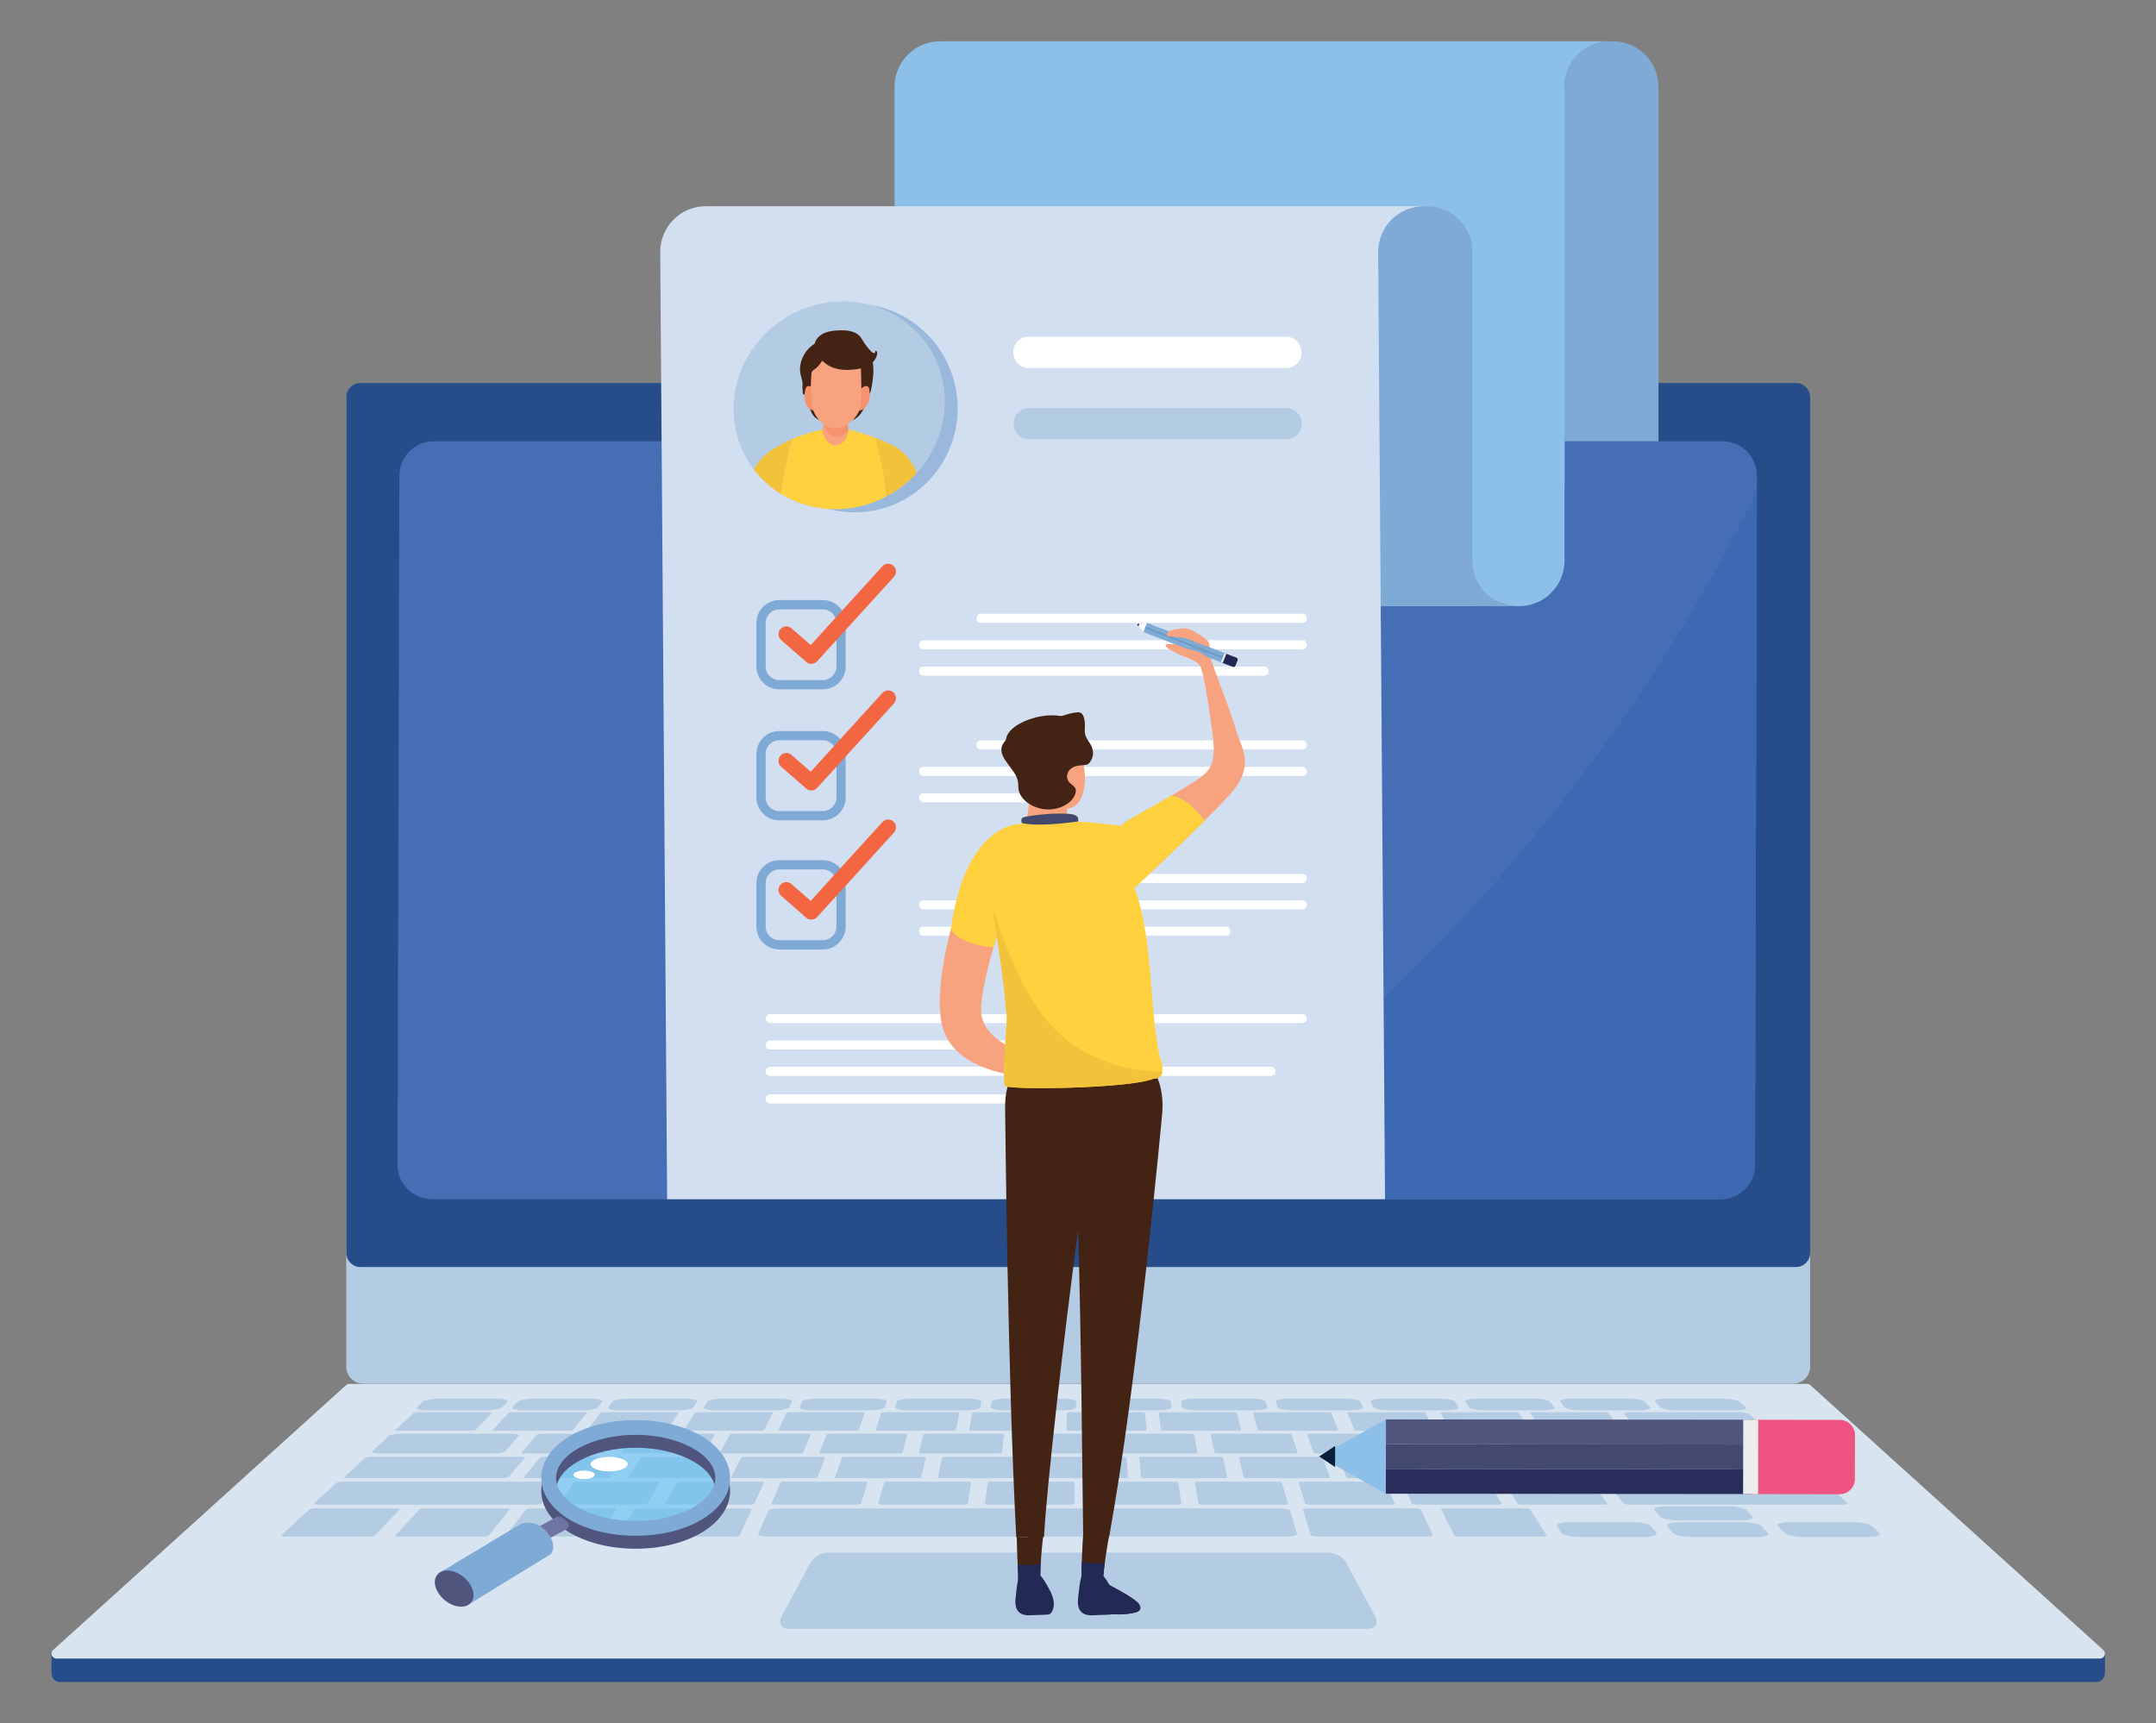 <?xml version="1.0" encoding="UTF-8" standalone="no"?>
<!DOCTYPE svg PUBLIC "-//W3C//DTD SVG 1.1//EN" "http://www.w3.org/Graphics/SVG/1.1/DTD/svg11.dtd">
<svg width="100%" height="100%" viewBox="0 0 3467 2771" version="1.1" xmlns="http://www.w3.org/2000/svg" xmlns:xlink="http://www.w3.org/1999/xlink" xml:space="preserve" xmlns:serif="http://www.serif.com/" style="fill-rule:evenodd;clip-rule:evenodd;stroke-linejoin:round;stroke-miterlimit:2;">
    <rect x="0" y="0" width="3467" height="2771" fill="#808080" stroke="none"/>
    <g transform="matrix(4.167,0,0,4.167,-3731.16,-5679.08)">
        <path d="M1029.04,1890.3L1029.04,1517.21C1029.04,1513.59 1031.97,1510.66 1035.59,1510.66L1587.41,1510.66C1591.03,1510.66 1593.96,1513.59 1593.96,1517.21L1593.96,1890.3C1593.96,1893.91 1591.03,1896.85 1587.41,1896.85L1035.59,1896.85C1031.97,1896.85 1029.04,1893.91 1029.04,1890.3Z" style="fill:rgb(180,204,227);fill-rule:nonzero;"/>
    </g>
    <g transform="matrix(4.167,0,0,4.167,-3731.16,-5679.08)">
        <path d="M1588.46,1851.85L1034.54,1851.85C1031.51,1851.85 1029.04,1849.37 1029.04,1846.34L1029.04,1516.17C1029.04,1513.14 1031.51,1510.66 1034.54,1510.66L1588.46,1510.66C1591.48,1510.66 1593.96,1513.14 1593.96,1516.17L1593.96,1846.34C1593.96,1849.37 1591.48,1851.85 1588.46,1851.85Z" style="fill:rgb(38,77,138);fill-rule:nonzero;"/>
    </g>
    <g transform="matrix(4.167,0,0,4.167,-3731.16,-5679.08)">
        <path d="M1559.41,1825.66L1062.06,1825.66C1054.72,1825.66 1048.79,1819.7 1048.81,1812.37L1049.53,1546.39C1049.55,1539.08 1055.48,1533.17 1062.78,1533.17L1560.14,1533.17C1567.48,1533.17 1573.41,1539.13 1573.39,1546.46L1572.67,1812.44C1572.65,1819.75 1566.72,1825.66 1559.41,1825.66Z" style="fill:rgb(70,110,181);fill-rule:nonzero;"/>
    </g>
    <g transform="matrix(4.167,0,0,4.167,-3731.16,-5679.08)">
        <path d="M1523.35,1637.88C1479.83,1701.19 1425.85,1757.26 1364.06,1802.92C1353.36,1810.83 1342.42,1818.41 1331.28,1825.66L1559.42,1825.66C1566.72,1825.66 1572.65,1819.75 1572.67,1812.44L1573.38,1552.67C1558.75,1582.21 1542.03,1610.71 1523.35,1637.88Z" style="fill:rgb(60,105,178);fill-rule:nonzero;"/>
    </g>
    <g transform="matrix(4.167,0,0,4.167,-3731.16,-5679.08)">
        <path d="M1707.71,2000.79L915.29,2000.79L915.29,2008.17C915.29,2012.29 918.75,2012 918.75,2012L1704.25,2012C1704.25,2012 1707.71,2012.29 1707.71,2008.17L1707.71,2000.79Z" style="fill:rgb(38,77,138);fill-rule:nonzero;"/>
    </g>
    <g transform="matrix(4.167,0,0,4.167,-3731.16,-5679.08)">
        <path d="M1705.81,2002.94L917.189,2002.94C915.454,2002.94 914.631,2000.81 915.918,1999.64L1028.93,1897.45C1029.28,1897.13 1029.73,1896.96 1030.2,1896.96L1592.8,1896.96C1593.27,1896.96 1593.72,1897.13 1594.07,1897.45L1707.08,1999.64C1708.37,2000.81 1707.55,2002.94 1705.81,2002.94Z" style="fill:rgb(217,228,241);fill-rule:nonzero;"/>
    </g>
    <g transform="matrix(4.167,0,0,4.167,-3731.16,-5679.08)">
        <path d="M1423.38,1991.49L1199.69,1991.49C1196.77,1991.49 1195.61,1989.22 1197.08,1986.5L1208.18,1965.96C1209.35,1963.79 1212.35,1962.06 1214.87,1962.06L1408.19,1962.06C1410.72,1962.06 1413.72,1963.79 1414.89,1965.96L1425.99,1986.5C1427.46,1989.22 1426.3,1991.49 1423.38,1991.49Z" style="fill:rgb(180,204,227);fill-rule:nonzero;"/>
    </g>
    <g transform="matrix(4.167,0,0,4.167,-3731.16,-5679.08)">
        <path d="M1082.53,1907.17L1060.53,1907.17C1057.46,1907.17 1055.6,1906.6 1056.36,1905.9L1058.59,1903.85C1059.33,1903.17 1062.37,1902.62 1065.38,1902.62L1086.95,1902.62C1089.96,1902.62 1091.88,1903.17 1091.23,1903.85L1089.29,1905.9C1088.62,1906.6 1085.6,1907.17 1082.53,1907.17Z" style="fill:rgb(180,204,227);fill-rule:nonzero;"/>
    </g>
    <g transform="matrix(4.167,0,0,4.167,-3731.16,-5679.08)">
        <path d="M1119.63,1907.17L1097.63,1907.17C1094.56,1907.17 1092.61,1906.6 1093.26,1905.9L1095.17,1903.85C1095.8,1903.17 1098.75,1902.62 1101.76,1902.62L1123.34,1902.62C1126.34,1902.62 1128.35,1903.17 1127.81,1903.85L1126.19,1905.9C1125.63,1906.6 1122.7,1907.17 1119.63,1907.17Z" style="fill:rgb(180,204,227);fill-rule:nonzero;"/>
    </g>
    <g transform="matrix(4.167,0,0,4.167,-3731.16,-5679.08)">
        <path d="M1156.73,1907.17L1134.73,1907.17C1131.66,1907.17 1129.62,1906.6 1130.16,1905.9L1131.74,1903.85C1132.27,1903.17 1135.14,1902.62 1138.15,1902.62L1159.72,1902.62C1162.73,1902.62 1164.82,1903.17 1164.39,1903.85L1163.09,1905.9C1162.64,1906.6 1159.8,1907.17 1156.73,1907.17Z" style="fill:rgb(180,204,227);fill-rule:nonzero;"/>
    </g>
    <g transform="matrix(4.167,0,0,4.167,-3731.16,-5679.08)">
        <path d="M1193.83,1907.17L1171.83,1907.17C1168.76,1907.17 1166.63,1906.6 1167.06,1905.9L1168.32,1903.85C1168.74,1903.17 1171.52,1902.62 1174.53,1902.62L1196.1,1902.62C1199.11,1902.62 1201.29,1903.17 1200.97,1903.85L1199.99,1905.9C1199.65,1906.6 1196.9,1907.17 1193.83,1907.17Z" style="fill:rgb(180,204,227);fill-rule:nonzero;"/>
    </g>
    <g transform="matrix(4.167,0,0,4.167,-3731.16,-5679.08)">
        <path d="M1230.93,1907.17L1208.93,1907.17C1205.86,1907.17 1203.64,1906.6 1203.96,1905.9L1204.9,1903.85C1205.21,1903.17 1207.91,1902.62 1210.92,1902.62L1232.49,1902.62C1235.5,1902.62 1237.76,1903.17 1237.54,1903.85L1236.89,1905.9C1236.66,1906.6 1233.99,1907.17 1230.93,1907.17Z" style="fill:rgb(180,204,227);fill-rule:nonzero;"/>
    </g>
    <g transform="matrix(4.167,0,0,4.167,-3731.16,-5679.08)">
        <path d="M1268.03,1907.17L1246.03,1907.17C1242.96,1907.17 1240.65,1906.6 1240.86,1905.9L1241.48,1903.85C1241.69,1903.17 1244.29,1902.62 1247.3,1902.62L1268.87,1902.62C1271.88,1902.62 1274.23,1903.17 1274.12,1903.85L1273.79,1905.9C1273.67,1906.6 1271.09,1907.17 1268.03,1907.17Z" style="fill:rgb(180,204,227);fill-rule:nonzero;"/>
    </g>
    <g transform="matrix(4.167,0,0,4.167,-3731.16,-5679.08)">
        <path d="M1305.13,1907.17L1283.13,1907.17C1280.06,1907.17 1277.66,1906.6 1277.76,1905.9L1278.06,1903.85C1278.16,1903.17 1280.68,1902.62 1283.68,1902.62L1305.26,1902.62C1308.27,1902.62 1310.7,1903.17 1310.7,1903.85L1310.69,1905.9C1310.68,1906.6 1308.19,1907.17 1305.13,1907.17Z" style="fill:rgb(180,204,227);fill-rule:nonzero;"/>
    </g>
    <g transform="matrix(4.167,0,0,4.167,-3731.16,-5679.08)">
        <path d="M1342.22,1907.17L1320.23,1907.17C1317.16,1907.17 1314.67,1906.6 1314.66,1905.9L1314.63,1903.85C1314.63,1903.17 1317.06,1902.62 1320.07,1902.62L1341.64,1902.62C1344.65,1902.62 1347.17,1903.17 1347.28,1903.85L1347.59,1905.9C1347.69,1906.6 1345.29,1907.17 1342.22,1907.17Z" style="fill:rgb(180,204,227);fill-rule:nonzero;"/>
    </g>
    <g transform="matrix(4.167,0,0,4.167,-3731.16,-5679.08)">
        <path d="M1379.32,1907.17L1357.33,1907.17C1354.26,1907.17 1351.67,1906.6 1351.56,1905.9L1351.21,1903.85C1351.1,1903.17 1353.44,1902.62 1356.45,1902.62L1378.03,1902.62C1381.04,1902.62 1383.65,1903.17 1383.86,1903.85L1384.49,1905.9C1384.7,1906.6 1382.39,1907.17 1379.32,1907.17Z" style="fill:rgb(180,204,227);fill-rule:nonzero;"/>
    </g>
    <g transform="matrix(4.167,0,0,4.167,-3731.16,-5679.08)">
        <path d="M1416.42,1907.17L1394.42,1907.17C1391.36,1907.17 1388.69,1906.6 1388.46,1905.9L1387.79,1903.85C1387.57,1903.17 1389.83,1902.62 1392.84,1902.62L1414.41,1902.62C1417.42,1902.62 1420.12,1903.17 1420.43,1903.85L1421.39,1905.9C1421.71,1906.6 1419.49,1907.17 1416.42,1907.17Z" style="fill:rgb(180,204,227);fill-rule:nonzero;"/>
    </g>
    <g transform="matrix(4.167,0,0,4.167,-3731.16,-5679.08)">
        <path d="M1453.52,1907.17L1431.52,1907.17C1428.46,1907.17 1425.69,1906.6 1425.36,1905.9L1424.37,1903.85C1424.04,1903.17 1426.21,1902.62 1429.22,1902.62L1450.8,1902.62C1453.81,1902.62 1456.59,1903.17 1457.01,1903.85L1458.29,1905.9C1458.72,1906.6 1456.59,1907.17 1453.52,1907.17Z" style="fill:rgb(180,204,227);fill-rule:nonzero;"/>
    </g>
    <g transform="matrix(4.167,0,0,4.167,-3731.16,-5679.08)">
        <path d="M1490.62,1907.17L1468.62,1907.17C1465.56,1907.17 1462.7,1906.6 1462.26,1905.9L1460.95,1903.85C1460.51,1903.17 1462.6,1902.62 1465.61,1902.62L1487.18,1902.62C1490.19,1902.62 1493.06,1903.17 1493.59,1903.85L1495.19,1905.9C1495.73,1906.6 1493.69,1907.17 1490.62,1907.17Z" style="fill:rgb(180,204,227);fill-rule:nonzero;"/>
    </g>
    <g transform="matrix(4.167,0,0,4.167,-3731.16,-5679.08)">
        <path d="M1527.72,1907.17L1505.72,1907.17C1502.65,1907.17 1499.71,1906.6 1499.16,1905.9L1497.52,1903.85C1496.98,1903.17 1498.98,1902.62 1501.99,1902.62L1523.57,1902.62C1526.58,1902.62 1529.53,1903.17 1530.17,1903.85L1532.09,1905.9C1532.74,1906.6 1530.79,1907.17 1527.72,1907.17Z" style="fill:rgb(180,204,227);fill-rule:nonzero;"/>
    </g>
    <g transform="matrix(4.167,0,0,4.167,-3731.16,-5679.08)">
        <path d="M1564.82,1907.17L1542.82,1907.17C1539.75,1907.17 1536.72,1906.6 1536.06,1905.9L1534.1,1903.85C1533.45,1903.17 1535.37,1902.62 1538.38,1902.62L1559.95,1902.62C1562.96,1902.62 1566,1903.17 1566.75,1903.85L1568.99,1905.9C1569.75,1906.6 1567.89,1907.17 1564.82,1907.17Z" style="fill:rgb(180,204,227);fill-rule:nonzero;"/>
    </g>
    <g transform="matrix(4.167,0,0,4.167,-3731.16,-5679.08)">
        <path d="M1077.4,1915.01L1048.95,1915.01C1048.24,1915.01 1047.82,1914.87 1048,1914.7L1055.09,1908.16C1055.26,1908 1055.96,1907.87 1056.64,1907.87L1084.26,1907.87C1084.95,1907.87 1085.38,1908 1085.23,1908.16L1078.97,1914.7C1078.81,1914.87 1078.11,1915.01 1077.4,1915.01Z" style="fill:rgb(180,204,227);fill-rule:nonzero;"/>
    </g>
    <g transform="matrix(4.167,0,0,4.167,-3731.16,-5679.08)">
        <path d="M1127.21,1923.83L1097.73,1923.83C1097,1923.83 1096.53,1923.69 1096.68,1923.51L1102.66,1916.48C1102.81,1916.31 1103.5,1916.18 1104.21,1916.18L1132.8,1916.18C1133.51,1916.18 1133.99,1916.31 1133.86,1916.48L1128.77,1923.51C1128.64,1923.69 1127.94,1923.83 1127.21,1923.83Z" style="fill:rgb(180,204,227);fill-rule:nonzero;"/>
    </g>
    <g transform="matrix(4.167,0,0,4.167,-3731.16,-5679.08)">
        <path d="M1129.18,1933.32L1098.6,1933.32C1097.84,1933.32 1097.35,1933.16 1097.51,1932.97L1103.69,1925.42C1103.84,1925.23 1104.56,1925.09 1105.29,1925.09L1134.92,1925.09C1135.65,1925.09 1136.15,1925.23 1136.02,1925.42L1130.8,1932.97C1130.67,1933.16 1129.94,1933.32 1129.18,1933.32Z" style="fill:rgb(180,204,227);fill-rule:nonzero;"/>
    </g>
    <g transform="matrix(4.167,0,0,4.167,-3731.16,-5679.08)">
        <path d="M1143.62,1943.54L1111.85,1943.54C1111.06,1943.54 1110.55,1943.37 1110.7,1943.16L1116.72,1935.02C1116.86,1934.82 1117.6,1934.67 1118.37,1934.67L1149.1,1934.67C1149.87,1934.67 1150.39,1934.82 1150.27,1935.02L1145.29,1943.16C1145.16,1943.37 1144.42,1943.54 1143.62,1943.54Z" style="fill:rgb(180,204,227);fill-rule:nonzero;"/>
    </g>
    <g transform="matrix(4.167,0,0,4.167,-3731.16,-5679.08)">
        <path d="M1038.06,1955.86L1005.04,1955.86C1004.16,1955.86 1003.66,1955.66 1003.93,1955.42L1014.77,1945.4C1015.02,1945.18 1015.9,1944.99 1016.74,1944.99L1048.5,1944.99C1049.35,1944.99 1049.86,1945.18 1049.64,1945.4L1040.07,1955.42C1039.84,1955.66 1038.94,1955.86 1038.06,1955.86Z" style="fill:rgb(180,204,227);fill-rule:nonzero;"/>
    </g>
    <g transform="matrix(4.167,0,0,4.167,-3731.16,-5679.08)">
        <path d="M1082.16,1955.86L1049.14,1955.86C1048.26,1955.86 1047.73,1955.66 1047.96,1955.42L1057.25,1945.4C1057.46,1945.18 1058.31,1944.99 1059.16,1944.99L1090.92,1944.99C1091.76,1944.99 1092.3,1945.18 1092.12,1945.4L1084.1,1955.42C1083.91,1955.66 1083.04,1955.86 1082.16,1955.86Z" style="fill:rgb(180,204,227);fill-rule:nonzero;"/>
    </g>
    <g transform="matrix(4.167,0,0,4.167,-3731.16,-5679.08)">
        <path d="M1124.92,1955.86L1091.9,1955.86C1091.02,1955.86 1090.47,1955.66 1090.65,1955.42L1098.45,1945.4C1098.62,1945.18 1099.45,1944.99 1100.29,1944.99L1132.06,1944.99C1132.9,1944.99 1133.47,1945.18 1133.32,1945.4L1126.8,1955.42C1126.64,1955.66 1125.8,1955.86 1124.92,1955.86Z" style="fill:rgb(180,204,227);fill-rule:nonzero;"/>
    </g>
    <g transform="matrix(4.167,0,0,4.167,-3731.16,-5679.08)">
        <path d="M1178.82,1955.86L1135.25,1955.86C1134.25,1955.86 1133.57,1955.63 1133.75,1955.36L1139.95,1945.46C1140.11,1945.2 1141.02,1944.99 1141.99,1944.99L1183.9,1944.99C1184.86,1944.99 1185.55,1945.2 1185.43,1945.46L1180.87,1955.36C1180.74,1955.63 1179.82,1955.86 1178.82,1955.86Z" style="fill:rgb(180,204,227);fill-rule:nonzero;"/>
    </g>
    <g transform="matrix(4.167,0,0,4.167,-3731.16,-5679.08)">
        <path d="M1446.86,1955.86L1403.29,1955.86C1402.29,1955.86 1401.4,1955.63 1401.32,1955.36L1398.21,1945.46C1398.13,1945.2 1398.85,1944.99 1399.81,1944.99L1441.72,1944.99C1442.69,1944.99 1443.57,1945.2 1443.69,1945.46L1448.43,1955.36C1448.57,1955.63 1447.86,1955.86 1446.86,1955.86Z" style="fill:rgb(180,204,227);fill-rule:nonzero;"/>
    </g>
    <g transform="matrix(4.167,0,0,4.167,-3731.16,-5679.08)">
        <path d="M1490.97,1955.86L1458.42,1955.86C1457.54,1955.86 1456.74,1955.66 1456.62,1955.42L1451.53,1945.4C1451.41,1945.17 1452,1944.99 1452.84,1944.99L1484.15,1944.99C1484.99,1944.99 1485.79,1945.17 1485.93,1945.4L1492.27,1955.42C1492.43,1955.66 1491.84,1955.86 1490.97,1955.86Z" style="fill:rgb(180,204,227);fill-rule:nonzero;"/>
    </g>
    <g transform="matrix(4.167,0,0,4.167,-3731.16,-5679.08)">
        <path d="M1392.42,1955.86L1191.37,1955.86C1189.27,1955.86 1187.76,1955.39 1188.02,1954.81L1191.87,1945.97C1192.11,1945.43 1193.94,1944.99 1195.97,1944.99L1389.36,1944.99C1391.39,1944.99 1393.16,1945.43 1393.32,1945.97L1395.93,1954.81C1396.1,1955.39 1394.53,1955.86 1392.42,1955.86Z" style="fill:rgb(180,204,227);fill-rule:nonzero;"/>
    </g>
    <g transform="matrix(4.167,0,0,4.167,-3731.16,-5679.08)">
        <path d="M1184.88,1943.54L1153.11,1943.54C1152.32,1943.54 1151.78,1943.37 1151.9,1943.16L1156.69,1935.02C1156.8,1934.82 1157.52,1934.67 1158.28,1934.67L1189.02,1934.67C1189.78,1934.67 1190.33,1934.82 1190.24,1935.02L1186.49,1943.16C1186.39,1943.37 1185.67,1943.54 1184.88,1943.54Z" style="fill:rgb(180,204,227);fill-rule:nonzero;"/>
    </g>
    <g transform="matrix(4.167,0,0,4.167,-3731.16,-5679.08)">
        <path d="M1226.14,1943.54L1194.37,1943.54C1193.58,1943.54 1193.01,1943.37 1193.1,1943.16L1196.66,1935.02C1196.74,1934.82 1197.43,1934.67 1198.2,1934.67L1228.93,1934.67C1229.7,1934.67 1230.27,1934.82 1230.21,1935.02L1227.69,1943.16C1227.62,1943.37 1226.93,1943.54 1226.14,1943.54Z" style="fill:rgb(180,204,227);fill-rule:nonzero;"/>
    </g>
    <g transform="matrix(4.167,0,0,4.167,-3731.16,-5679.08)">
        <path d="M1267.4,1943.54L1235.63,1943.54C1234.83,1943.54 1234.24,1943.37 1234.3,1943.16L1236.62,1935.02C1236.68,1934.82 1237.35,1934.67 1238.11,1934.67L1268.85,1934.67C1269.61,1934.67 1270.21,1934.82 1270.18,1935.02L1268.89,1943.16C1268.86,1943.37 1268.19,1943.54 1267.4,1943.54Z" style="fill:rgb(180,204,227);fill-rule:nonzero;"/>
    </g>
    <g transform="matrix(4.167,0,0,4.167,-3731.16,-5679.08)">
        <path d="M1308.65,1943.54L1276.88,1943.54C1276.09,1943.54 1275.47,1943.37 1275.5,1943.16L1276.59,1935.02C1276.62,1934.82 1277.26,1934.67 1278.03,1934.67L1308.76,1934.67C1309.53,1934.67 1310.15,1934.82 1310.15,1935.02L1310.09,1943.16C1310.09,1943.37 1309.44,1943.54 1308.65,1943.54Z" style="fill:rgb(180,204,227);fill-rule:nonzero;"/>
    </g>
    <g transform="matrix(4.167,0,0,4.167,-3731.16,-5679.08)">
        <path d="M1349.91,1943.54L1318.14,1943.54C1317.35,1943.54 1316.7,1943.37 1316.7,1943.16L1316.56,1935.02C1316.56,1934.82 1317.18,1934.67 1317.94,1934.67L1348.68,1934.67C1349.44,1934.67 1350.09,1934.82 1350.12,1935.02L1351.29,1943.16C1351.32,1943.37 1350.7,1943.54 1349.91,1943.54Z" style="fill:rgb(180,204,227);fill-rule:nonzero;"/>
    </g>
    <g transform="matrix(4.167,0,0,4.167,-3731.16,-5679.08)">
        <path d="M1391.17,1943.54L1359.4,1943.54C1358.61,1943.54 1357.94,1943.37 1357.9,1943.16L1356.53,1935.02C1356.5,1934.82 1357.09,1934.67 1357.86,1934.67L1388.59,1934.67C1389.36,1934.67 1390.03,1934.82 1390.09,1935.02L1392.49,1943.16C1392.55,1943.37 1391.96,1943.54 1391.17,1943.54Z" style="fill:rgb(180,204,227);fill-rule:nonzero;"/>
    </g>
    <g transform="matrix(4.167,0,0,4.167,-3731.16,-5679.08)">
        <path d="M1432.43,1943.54L1400.65,1943.54C1399.86,1943.54 1399.17,1943.37 1399.1,1943.16L1396.5,1935.02C1396.44,1934.82 1397.01,1934.67 1397.77,1934.67L1428.51,1934.67C1429.28,1934.67 1429.97,1934.82 1430.05,1935.02L1433.69,1943.16C1433.78,1943.37 1433.22,1943.54 1432.43,1943.54Z" style="fill:rgb(180,204,227);fill-rule:nonzero;"/>
    </g>
    <g transform="matrix(4.167,0,0,4.167,-3731.16,-5679.08)">
        <path d="M1473.68,1943.54L1441.91,1943.54C1441.12,1943.54 1440.4,1943.37 1440.3,1943.16L1436.47,1935.02C1436.38,1934.82 1436.92,1934.67 1437.69,1934.67L1468.42,1934.67C1469.19,1934.67 1469.91,1934.82 1470.02,1935.02L1474.89,1943.16C1475.01,1943.37 1474.47,1943.54 1473.68,1943.54Z" style="fill:rgb(180,204,227);fill-rule:nonzero;"/>
    </g>
    <g transform="matrix(4.167,0,0,4.167,-3731.16,-5679.08)">
        <path d="M1530.03,1956.03L1504.78,1956.03C1501.56,1956.03 1498.49,1955.31 1497.91,1954.43L1496.24,1951.88C1495.68,1951.02 1497.77,1950.32 1500.92,1950.32L1525.67,1950.32C1528.82,1950.32 1531.91,1951.02 1532.59,1951.88L1534.59,1954.43C1535.28,1955.31 1533.25,1956.03 1530.03,1956.03Z" style="fill:rgb(180,204,227);fill-rule:nonzero;"/>
    </g>
    <g transform="matrix(4.167,0,0,4.167,-3731.16,-5679.08)">
        <path d="M1573.31,1956.03L1548.06,1956.03C1544.84,1956.03 1541.66,1955.31 1540.95,1954.43L1538.89,1951.88C1538.19,1951.02 1540.19,1950.32 1543.33,1950.32L1568.08,1950.32C1571.23,1950.32 1574.43,1951.02 1575.24,1951.88L1577.63,1954.43C1578.46,1955.31 1576.53,1956.03 1573.31,1956.03Z" style="fill:rgb(180,204,227);fill-rule:nonzero;"/>
    </g>
    <g transform="matrix(4.167,0,0,4.167,-3731.16,-5679.08)">
        <path d="M1567.47,1949.65L1542.77,1949.65C1539.63,1949.65 1536.53,1948.96 1535.85,1948.11L1533.88,1945.67C1533.22,1944.85 1535.18,1944.19 1538.26,1944.19L1562.47,1944.19C1565.54,1944.19 1568.66,1944.85 1569.43,1945.67L1571.72,1948.11C1572.51,1948.96 1570.61,1949.65 1567.47,1949.65Z" style="fill:rgb(180,204,227);fill-rule:nonzero;"/>
    </g>
    <g transform="matrix(4.167,0,0,4.167,-3731.16,-5679.08)">
        <path d="M1616.59,1956.03L1591.34,1956.03C1588.12,1956.03 1584.83,1955.31 1583.99,1954.43L1581.54,1951.88C1580.71,1951.02 1582.6,1950.32 1585.75,1950.32L1610.5,1950.32C1613.64,1950.32 1616.95,1951.02 1617.89,1951.88L1620.67,1954.43C1621.63,1955.31 1619.81,1956.03 1616.59,1956.03Z" style="fill:rgb(180,204,227);fill-rule:nonzero;"/>
    </g>
    <g transform="matrix(4.167,0,0,4.167,-3731.16,-5679.08)">
        <path d="M1169.26,1933.32L1138.68,1933.32C1137.92,1933.32 1137.41,1933.16 1137.54,1932.97L1142.56,1925.42C1142.68,1925.23 1143.38,1925.09 1144.12,1925.09L1173.74,1925.09C1174.48,1925.09 1174.99,1925.23 1174.9,1925.42L1170.83,1932.97C1170.72,1933.16 1170.02,1933.32 1169.26,1933.32Z" style="fill:rgb(180,204,227);fill-rule:nonzero;"/>
    </g>
    <g transform="matrix(4.167,0,0,4.167,-3731.16,-5679.08)">
        <path d="M1209.34,1933.32L1178.76,1933.32C1178,1933.32 1177.46,1933.16 1177.56,1932.97L1181.43,1925.42C1181.53,1925.23 1182.2,1925.09 1182.94,1925.09L1212.56,1925.09C1213.3,1925.09 1213.84,1925.23 1213.77,1925.42L1210.85,1932.97C1210.78,1933.16 1210.1,1933.32 1209.34,1933.32Z" style="fill:rgb(180,204,227);fill-rule:nonzero;"/>
    </g>
    <g transform="matrix(4.167,0,0,4.167,-3731.16,-5679.08)">
        <path d="M1249.42,1933.32L1218.84,1933.32C1218.08,1933.32 1217.52,1933.16 1217.59,1932.97L1220.31,1925.42C1220.37,1925.23 1221.02,1925.09 1221.76,1925.09L1251.38,1925.09C1252.12,1925.09 1252.68,1925.23 1252.64,1925.42L1250.88,1932.97C1250.83,1933.16 1250.18,1933.32 1249.42,1933.32Z" style="fill:rgb(180,204,227);fill-rule:nonzero;"/>
    </g>
    <g transform="matrix(4.167,0,0,4.167,-3731.16,-5679.08)">
        <path d="M1289.25,1933.32L1258.67,1933.32C1257.91,1933.32 1257.33,1933.16 1257.37,1932.97L1258.94,1925.42C1258.98,1925.23 1259.61,1925.09 1260.35,1925.09L1289.97,1925.09C1290.71,1925.09 1291.29,1925.23 1291.28,1925.42L1290.66,1932.97C1290.64,1933.16 1290.01,1933.32 1289.25,1933.32Z" style="fill:rgb(180,204,227);fill-rule:nonzero;"/>
    </g>
    <g transform="matrix(4.167,0,0,4.167,-3731.16,-5679.08)">
        <path d="M1329.33,1933.32L1298.75,1933.32C1297.99,1933.32 1297.38,1933.16 1297.39,1932.97L1297.81,1925.42C1297.82,1925.23 1298.43,1925.09 1299.17,1925.09L1328.79,1925.09C1329.53,1925.09 1330.14,1925.23 1330.15,1925.42L1330.69,1932.97C1330.7,1933.16 1330.09,1933.32 1329.33,1933.32Z" style="fill:rgb(180,204,227);fill-rule:nonzero;"/>
    </g>
    <g transform="matrix(4.167,0,0,4.167,-3731.16,-5679.08)">
        <path d="M1367.69,1933.32L1337.11,1933.32C1336.35,1933.32 1335.72,1933.16 1335.7,1932.97L1335.02,1925.42C1335.01,1925.23 1335.59,1925.09 1336.33,1925.09L1365.95,1925.09C1366.69,1925.09 1367.32,1925.23 1367.36,1925.42L1369,1932.97C1369.04,1933.16 1368.46,1933.32 1367.69,1933.32Z" style="fill:rgb(180,204,227);fill-rule:nonzero;"/>
    </g>
    <g transform="matrix(4.167,0,0,4.167,-3731.16,-5679.08)">
        <path d="M1407.4,1933.32L1376.82,1933.32C1376.06,1933.32 1375.41,1933.16 1375.36,1932.97L1373.54,1925.42C1373.49,1925.23 1374.06,1925.09 1374.79,1925.09L1404.42,1925.09C1405.15,1925.09 1405.81,1925.23 1405.87,1925.42L1408.65,1932.97C1408.73,1933.16 1408.17,1933.32 1407.4,1933.32Z" style="fill:rgb(180,204,227);fill-rule:nonzero;"/>
    </g>
    <g transform="matrix(4.167,0,0,4.167,-3731.16,-5679.08)">
        <path d="M1447.12,1933.32L1416.54,1933.32C1415.77,1933.32 1415.1,1933.16 1415.02,1932.97L1412.05,1925.42C1411.98,1925.23 1412.52,1925.09 1413.26,1925.09L1442.88,1925.09C1443.62,1925.09 1444.29,1925.23 1444.39,1925.42L1448.31,1932.97C1448.41,1933.16 1447.88,1933.32 1447.12,1933.32Z" style="fill:rgb(180,204,227);fill-rule:nonzero;"/>
    </g>
    <g transform="matrix(4.167,0,0,4.167,-3731.16,-5679.08)">
        <path d="M1486.58,1933.32L1456,1933.32C1455.24,1933.32 1454.54,1933.16 1454.43,1932.97L1450.33,1925.42C1450.23,1925.23 1450.75,1925.09 1451.49,1925.09L1481.11,1925.09C1481.85,1925.09 1482.54,1925.23 1482.67,1925.42L1487.73,1932.97C1487.85,1933.16 1487.34,1933.32 1486.58,1933.32Z" style="fill:rgb(180,204,227);fill-rule:nonzero;"/>
    </g>
    <g transform="matrix(4.167,0,0,4.167,-3731.16,-5679.08)">
        <path d="M1526.05,1933.32L1495.47,1933.32C1494.71,1933.32 1493.98,1933.16 1493.85,1932.97L1488.61,1925.42C1488.48,1925.23 1488.98,1925.09 1489.72,1925.09L1519.34,1925.09C1520.08,1925.09 1520.8,1925.23 1520.95,1925.42L1527.14,1932.97C1527.3,1933.16 1526.81,1933.32 1526.05,1933.32Z" style="fill:rgb(180,204,227);fill-rule:nonzero;"/>
    </g>
    <g transform="matrix(4.167,0,0,4.167,-3731.16,-5679.08)">
        <path d="M1514.54,1943.54L1482.77,1943.54C1481.97,1943.54 1481.23,1943.37 1481.1,1943.16L1476.05,1935.02C1475.93,1934.82 1476.45,1934.67 1477.21,1934.67L1507.95,1934.67C1508.71,1934.67 1509.45,1934.82 1509.6,1935.02L1515.69,1943.16C1515.84,1943.37 1515.33,1943.54 1514.54,1943.54Z" style="fill:rgb(180,204,227);fill-rule:nonzero;"/>
    </g>
    <g transform="matrix(4.167,0,0,4.167,-3731.16,-5679.08)">
        <path d="M1595.97,1933.32L1536.92,1933.32C1535.87,1933.32 1534.84,1933.1 1534.62,1932.83L1528.42,1925.54C1528.21,1925.29 1528.86,1925.09 1529.87,1925.09L1587.07,1925.09C1588.08,1925.09 1589.12,1925.29 1589.39,1925.54L1597.34,1932.83C1597.63,1933.1 1597.01,1933.32 1595.97,1933.32Z" style="fill:rgb(180,204,227);fill-rule:nonzero;"/>
    </g>
    <g transform="matrix(4.167,0,0,4.167,-3731.16,-5679.08)">
        <path d="M1606.72,1943.54L1524.46,1943.54C1523.2,1943.54 1521.98,1943.27 1521.73,1942.94L1515.79,1935.23C1515.55,1934.92 1516.33,1934.67 1517.55,1934.67L1597.14,1934.67C1598.35,1934.67 1599.6,1934.92 1599.94,1935.23L1608.34,1942.94C1608.7,1943.27 1607.97,1943.54 1606.72,1943.54Z" style="fill:rgb(180,204,227);fill-rule:nonzero;"/>
    </g>
    <g transform="matrix(4.167,0,0,4.167,-3731.16,-5679.08)">
        <path d="M1089.44,1933.32L1029.76,1933.32C1028.7,1933.32 1028.09,1933.1 1028.38,1932.83L1036.27,1925.54C1036.54,1925.29 1037.59,1925.09 1038.61,1925.09L1096.42,1925.09C1097.44,1925.09 1098.09,1925.29 1097.88,1925.54L1091.75,1932.83C1091.52,1933.1 1090.49,1933.32 1089.44,1933.32Z" style="fill:rgb(180,204,227);fill-rule:nonzero;"/>
    </g>
    <g transform="matrix(4.167,0,0,4.167,-3731.16,-5679.08)">
        <path d="M1101.86,1943.54L1018.39,1943.54C1017.13,1943.54 1016.4,1943.27 1016.76,1942.94L1025.12,1935.23C1025.46,1934.92 1026.72,1934.67 1027.94,1934.67L1108.69,1934.67C1109.91,1934.67 1110.71,1934.92 1110.47,1935.23L1104.6,1942.94C1104.35,1943.27 1103.12,1943.54 1101.86,1943.54Z" style="fill:rgb(180,204,227);fill-rule:nonzero;"/>
    </g>
    <g transform="matrix(4.167,0,0,4.167,-3731.16,-5679.08)">
        <path d="M1165.64,1923.83L1136.16,1923.83C1135.43,1923.83 1134.94,1923.69 1135.06,1923.51L1139.98,1916.48C1140.1,1916.31 1140.77,1916.18 1141.48,1916.18L1170.07,1916.18C1170.78,1916.18 1171.28,1916.31 1171.18,1916.48L1167.15,1923.51C1167.05,1923.69 1166.37,1923.83 1165.64,1923.83Z" style="fill:rgb(180,204,227);fill-rule:nonzero;"/>
    </g>
    <g transform="matrix(4.167,0,0,4.167,-3731.16,-5679.08)">
        <path d="M1203.84,1923.83L1174.36,1923.83C1173.63,1923.83 1173.11,1923.69 1173.21,1923.51L1177.07,1916.48C1177.16,1916.31 1177.81,1916.18 1178.53,1916.18L1207.11,1916.18C1207.82,1916.18 1208.34,1916.31 1208.27,1916.48L1205.3,1923.51C1205.23,1923.69 1204.57,1923.83 1203.84,1923.83Z" style="fill:rgb(180,204,227);fill-rule:nonzero;"/>
    </g>
    <g transform="matrix(4.167,0,0,4.167,-3731.16,-5679.08)">
        <path d="M1242.27,1923.83L1212.79,1923.83C1212.06,1923.83 1211.52,1923.69 1211.6,1923.51L1214.39,1916.48C1214.45,1916.31 1215.09,1916.18 1215.8,1916.18L1244.38,1916.18C1245.09,1916.18 1245.63,1916.31 1245.59,1916.48L1243.69,1923.51C1243.64,1923.69 1243,1923.83 1242.27,1923.83Z" style="fill:rgb(180,204,227);fill-rule:nonzero;"/>
    </g>
    <g transform="matrix(4.167,0,0,4.167,-3731.16,-5679.08)">
        <path d="M1280.7,1923.83L1251.23,1923.83C1250.5,1923.83 1249.94,1923.69 1249.98,1923.51L1251.7,1916.48C1251.75,1916.31 1252.36,1916.18 1253.07,1916.18L1281.65,1916.18C1282.36,1916.18 1282.93,1916.31 1282.9,1916.48L1282.07,1923.51C1282.05,1923.69 1281.44,1923.83 1280.7,1923.83Z" style="fill:rgb(180,204,227);fill-rule:nonzero;"/>
    </g>
    <g transform="matrix(4.167,0,0,4.167,-3731.16,-5679.08)">
        <path d="M1318.9,1923.83L1289.43,1923.83C1288.69,1923.83 1288.11,1923.69 1288.13,1923.51L1288.79,1916.48C1288.81,1916.31 1289.4,1916.18 1290.11,1916.18L1318.69,1916.18C1319.41,1916.18 1319.99,1916.31 1319.99,1916.48L1320.22,1923.51C1320.23,1923.69 1319.64,1923.83 1318.9,1923.83Z" style="fill:rgb(180,204,227);fill-rule:nonzero;"/>
    </g>
    <g transform="matrix(4.167,0,0,4.167,-3731.16,-5679.08)">
        <path d="M1356.23,1923.83L1326.76,1923.83C1326.02,1923.83 1325.42,1923.69 1325.41,1923.51L1325.04,1916.48C1325.03,1916.31 1325.6,1916.18 1326.31,1916.18L1354.9,1916.18C1355.61,1916.18 1356.21,1916.31 1356.24,1916.48L1357.5,1923.51C1357.54,1923.69 1356.97,1923.83 1356.23,1923.83Z" style="fill:rgb(180,204,227);fill-rule:nonzero;"/>
    </g>
    <g transform="matrix(4.167,0,0,4.167,-3731.16,-5679.08)">
        <path d="M1394.98,1923.83L1365.51,1923.83C1364.77,1923.83 1364.15,1923.69 1364.11,1923.51L1362.66,1916.48C1362.63,1916.31 1363.18,1916.18 1363.89,1916.18L1392.47,1916.18C1393.19,1916.18 1393.81,1916.31 1393.86,1916.48L1396.2,1923.51C1396.26,1923.69 1395.72,1923.83 1394.98,1923.83Z" style="fill:rgb(180,204,227);fill-rule:nonzero;"/>
    </g>
    <g transform="matrix(4.167,0,0,4.167,-3731.16,-5679.08)">
        <path d="M1433.26,1923.83L1403.78,1923.83C1403.05,1923.83 1402.4,1923.69 1402.34,1923.51L1399.83,1916.48C1399.77,1916.31 1400.3,1916.18 1401.01,1916.18L1429.59,1916.18C1430.3,1916.18 1430.95,1916.31 1431.03,1916.48L1434.43,1923.51C1434.52,1923.69 1433.99,1923.83 1433.26,1923.83Z" style="fill:rgb(180,204,227);fill-rule:nonzero;"/>
    </g>
    <g transform="matrix(4.167,0,0,4.167,-3731.16,-5679.08)">
        <path d="M1470.9,1923.83L1441.43,1923.83C1440.7,1923.83 1440.03,1923.69 1439.94,1923.51L1436.38,1916.48C1436.3,1916.31 1436.8,1916.18 1437.52,1916.18L1466.1,1916.18C1466.81,1916.18 1467.48,1916.31 1467.58,1916.48L1472.03,1923.51C1472.14,1923.69 1471.64,1923.83 1470.9,1923.83Z" style="fill:rgb(180,204,227);fill-rule:nonzero;"/>
    </g>
    <g transform="matrix(4.167,0,0,4.167,-3731.16,-5679.08)">
        <path d="M1510.13,1923.83L1480.65,1923.83C1479.92,1923.83 1479.23,1923.69 1479.11,1923.51L1474.47,1916.48C1474.35,1916.31 1474.84,1916.18 1475.55,1916.18L1504.13,1916.18C1504.85,1916.18 1505.53,1916.31 1505.67,1916.48L1511.2,1923.51C1511.34,1923.69 1510.86,1923.83 1510.13,1923.83Z" style="fill:rgb(180,204,227);fill-rule:nonzero;"/>
    </g>
    <g transform="matrix(4.167,0,0,4.167,-3731.16,-5679.08)">
        <path d="M1547.62,1923.83L1518.14,1923.83C1517.41,1923.83 1516.69,1923.69 1516.55,1923.51L1510.87,1916.48C1510.73,1916.31 1511.19,1916.18 1511.91,1916.18L1540.49,1916.18C1541.2,1916.18 1541.91,1916.31 1542.07,1916.48L1548.64,1923.51C1548.81,1923.69 1548.35,1923.83 1547.62,1923.83Z" style="fill:rgb(180,204,227);fill-rule:nonzero;"/>
    </g>
    <g transform="matrix(4.167,0,0,4.167,-3731.16,-5679.08)">
        <path d="M1586.21,1923.83L1556.73,1923.83C1556,1923.83 1555.26,1923.69 1555.09,1923.51L1548.34,1916.48C1548.17,1916.31 1548.62,1916.18 1549.33,1916.18L1577.91,1916.18C1578.63,1916.18 1579.35,1916.31 1579.54,1916.48L1587.18,1923.51C1587.38,1923.69 1586.94,1923.83 1586.21,1923.83Z" style="fill:rgb(180,204,227);fill-rule:nonzero;"/>
    </g>
    <g transform="matrix(4.167,0,0,4.167,-3731.16,-5679.08)">
        <path d="M1115.03,1915.01L1086.58,1915.01C1085.87,1915.01 1085.42,1914.87 1085.58,1914.7L1091.66,1908.16C1091.81,1908 1092.48,1907.87 1093.17,1907.87L1120.79,1907.87C1121.47,1907.87 1121.93,1908 1121.8,1908.16L1116.55,1914.7C1116.42,1914.87 1115.74,1915.01 1115.03,1915.01Z" style="fill:rgb(180,204,227);fill-rule:nonzero;"/>
    </g>
    <g transform="matrix(4.167,0,0,4.167,-3731.16,-5679.08)">
        <path d="M1151.51,1915.01L1123.06,1915.01C1122.36,1915.01 1121.89,1914.87 1122.02,1914.7L1127.12,1908.16C1127.24,1908 1127.9,1907.87 1128.59,1907.87L1156.21,1907.87C1156.89,1907.87 1157.37,1908 1157.26,1908.16L1152.99,1914.7C1152.88,1914.87 1152.22,1915.01 1151.51,1915.01Z" style="fill:rgb(180,204,227);fill-rule:nonzero;"/>
    </g>
    <g transform="matrix(4.167,0,0,4.167,-3731.16,-5679.08)">
        <path d="M1188.91,1915.01L1160.46,1915.01C1159.75,1915.01 1159.27,1914.87 1159.37,1914.7L1163.47,1908.16C1163.57,1908 1164.21,1907.87 1164.89,1907.87L1192.51,1907.87C1193.2,1907.87 1193.69,1908 1193.61,1908.16L1190.34,1914.7C1190.26,1914.87 1189.62,1915.01 1188.91,1915.01Z" style="fill:rgb(180,204,227);fill-rule:nonzero;"/>
    </g>
    <g transform="matrix(4.167,0,0,4.167,-3731.16,-5679.08)">
        <path d="M1225.38,1915.01L1196.93,1915.01C1196.22,1915.01 1195.71,1914.87 1195.79,1914.7L1198.91,1908.16C1198.99,1908 1199.61,1907.87 1200.29,1907.87L1227.91,1907.87C1228.6,1907.87 1229.11,1908 1229.06,1908.16L1226.77,1914.7C1226.71,1914.87 1226.09,1915.01 1225.38,1915.01Z" style="fill:rgb(180,204,227);fill-rule:nonzero;"/>
    </g>
    <g transform="matrix(4.167,0,0,4.167,-3731.16,-5679.08)">
        <path d="M1262.98,1915.01L1234.54,1915.01C1233.83,1915.01 1233.3,1914.87 1233.35,1914.7L1235.46,1908.16C1235.52,1908 1236.11,1907.87 1236.8,1907.87L1264.42,1907.87C1265.11,1907.87 1265.64,1908 1265.61,1908.16L1264.33,1914.7C1264.29,1914.87 1263.69,1915.01 1262.98,1915.01Z" style="fill:rgb(180,204,227);fill-rule:nonzero;"/>
    </g>
    <g transform="matrix(4.167,0,0,4.167,-3731.16,-5679.08)">
        <path d="M1299.13,1915.01L1270.68,1915.01C1269.97,1915.01 1269.42,1914.87 1269.45,1914.7L1270.59,1908.16C1270.62,1908 1271.2,1907.87 1271.89,1907.87L1299.51,1907.87C1300.19,1907.87 1300.75,1908 1300.74,1908.16L1300.43,1914.7C1300.42,1914.87 1299.84,1915.01 1299.13,1915.01Z" style="fill:rgb(180,204,227);fill-rule:nonzero;"/>
    </g>
    <g transform="matrix(4.167,0,0,4.167,-3731.16,-5679.08)">
        <path d="M1336.68,1915.01L1308.23,1915.01C1307.52,1915.01 1306.95,1914.87 1306.95,1914.7L1307.09,1908.16C1307.09,1908 1307.65,1907.87 1308.34,1907.87L1335.96,1907.87C1336.65,1907.87 1337.22,1908 1337.23,1908.16L1337.93,1914.7C1337.95,1914.87 1337.39,1915.01 1336.68,1915.01Z" style="fill:rgb(180,204,227);fill-rule:nonzero;"/>
    </g>
    <g transform="matrix(4.167,0,0,4.167,-3731.16,-5679.08)">
        <path d="M1373.16,1915.01L1344.72,1915.01C1344.01,1915.01 1343.42,1914.87 1343.39,1914.7L1342.55,1908.16C1342.53,1908 1343.07,1907.87 1343.76,1907.87L1371.38,1907.87C1372.07,1907.87 1372.66,1908 1372.7,1908.16L1374.37,1914.7C1374.41,1914.87 1373.87,1915.01 1373.16,1915.01Z" style="fill:rgb(180,204,227);fill-rule:nonzero;"/>
    </g>
    <g transform="matrix(4.167,0,0,4.167,-3731.16,-5679.08)">
        <path d="M1410.64,1915.01L1382.19,1915.01C1381.48,1915.01 1380.87,1914.87 1380.82,1914.7L1378.98,1908.16C1378.93,1908 1379.45,1907.87 1380.14,1907.87L1407.76,1907.87C1408.44,1907.87 1409.05,1908 1409.12,1908.16L1411.8,1914.7C1411.86,1914.87 1411.35,1915.01 1410.64,1915.01Z" style="fill:rgb(180,204,227);fill-rule:nonzero;"/>
    </g>
    <g transform="matrix(4.167,0,0,4.167,-3731.16,-5679.08)">
        <path d="M1448.04,1915.01L1419.59,1915.01C1418.88,1915.01 1418.25,1914.87 1418.17,1914.7L1415.33,1908.16C1415.26,1908 1415.76,1907.87 1416.45,1907.87L1444.06,1907.87C1444.75,1907.87 1445.38,1908 1445.47,1908.16L1449.15,1914.7C1449.24,1914.87 1448.74,1915.01 1448.04,1915.01Z" style="fill:rgb(180,204,227);fill-rule:nonzero;"/>
    </g>
    <g transform="matrix(4.167,0,0,4.167,-3731.16,-5679.08)">
        <path d="M1485.05,1915.01L1456.61,1915.01C1455.9,1915.01 1455.24,1914.87 1455.15,1914.7L1451.3,1908.16C1451.21,1908 1451.69,1907.87 1452.38,1907.87L1480,1907.87C1480.69,1907.87 1481.33,1908 1481.45,1908.16L1486.12,1914.7C1486.24,1914.87 1485.76,1915.01 1485.05,1915.01Z" style="fill:rgb(180,204,227);fill-rule:nonzero;"/>
    </g>
    <g transform="matrix(4.167,0,0,4.167,-3731.16,-5679.08)">
        <path d="M1520.63,1915.01L1492.18,1915.01C1491.47,1915.01 1490.8,1914.87 1490.67,1914.7L1485.88,1908.16C1485.76,1908 1486.23,1907.87 1486.92,1907.87L1514.53,1907.87C1515.22,1907.87 1515.89,1908 1516.02,1908.16L1521.65,1914.7C1521.79,1914.87 1521.34,1915.01 1520.63,1915.01Z" style="fill:rgb(180,204,227);fill-rule:nonzero;"/>
    </g>
    <g transform="matrix(4.167,0,0,4.167,-3731.16,-5679.08)">
        <path d="M1573.95,1915.01L1531.4,1915.01C1529.43,1915.01 1527.51,1914.63 1527.1,1914.17L1522.24,1908.67C1521.85,1908.23 1523.08,1907.87 1524.99,1907.87L1566.3,1907.87C1568.21,1907.87 1570.14,1908.23 1570.62,1908.67L1576.6,1914.17C1577.1,1914.63 1575.92,1915.01 1573.95,1915.01Z" style="fill:rgb(180,204,227);fill-rule:nonzero;"/>
    </g>
    <g transform="matrix(4.167,0,0,4.167,-3731.16,-5679.08)">
        <path d="M1085.9,1923.83L1041.81,1923.83C1039.77,1923.83 1038.56,1923.43 1039.1,1922.93L1045.48,1917.03C1045.99,1916.56 1048.01,1916.18 1049.99,1916.18L1092.74,1916.18C1094.72,1916.18 1095.98,1916.56 1095.57,1917.03L1090.38,1922.93C1089.94,1923.43 1087.94,1923.83 1085.9,1923.83Z" style="fill:rgb(180,204,227);fill-rule:nonzero;"/>
    </g>
    <g transform="matrix(4.167,0,0,4.167,-3731.16,-5679.08)">
        <path d="M1516.75,1378.81L1258.19,1378.81C1248.48,1378.81 1240.61,1386.68 1240.61,1396.39L1240.61,1579.24C1240.61,1588.95 1248.48,1596.82 1258.19,1596.82L1460.01,1596.82C1486.99,1596.82 1499.17,1574.96 1499.17,1547.98L1499.17,1396.39C1499.17,1386.68 1507.04,1378.81 1516.75,1378.81Z" style="fill:rgb(140,192,232);fill-rule:nonzero;"/>
    </g>
    <g transform="matrix(4.167,0,0,4.167,-3731.16,-5679.08)">
        <path d="M1463.64,1579.24L1463.64,1460.04C1463.64,1450.33 1455.77,1442.46 1446.06,1442.46L1444.82,1442.46C1435.11,1442.46 1427.24,1450.33 1427.24,1460.04L1427.24,1596.82L1481.23,1596.82C1471.52,1596.82 1463.64,1588.95 1463.64,1579.24Z" style="fill:rgb(127,170,214);fill-rule:nonzero;"/>
    </g>
    <g transform="matrix(4.167,0,0,4.167,-3731.16,-5679.08)">
        <path d="M1535.43,1533.17L1535.43,1396.39C1535.43,1386.68 1527.56,1378.81 1517.85,1378.81L1516.6,1378.81C1506.89,1378.81 1499.02,1386.68 1499.02,1396.39L1499.02,1533.17L1535.43,1533.17Z" style="fill:rgb(127,170,214);fill-rule:nonzero;"/>
    </g>
    <g transform="matrix(4.167,0,0,4.167,-3731.16,-5679.08)">
        <path d="M1481.59,1378.81L1481.23,1378.81C1471.52,1378.81 1463.64,1386.68 1463.64,1396.39L1463.64,1579.24C1463.64,1588.95 1471.52,1596.82 1481.23,1596.82L1481.59,1596.82C1491.3,1596.82 1499.17,1588.95 1499.17,1579.24L1499.17,1396.39C1499.17,1386.68 1491.3,1378.81 1481.59,1378.81Z" style="fill:rgb(140,192,232);fill-rule:nonzero;"/>
    </g>
    <g transform="matrix(4.167,0,0,4.167,-3731.16,-5679.08)">
        <path d="M1444.82,1442.46L1167.77,1442.46C1158.06,1442.46 1150.19,1450.33 1150.19,1460.04L1152.86,1825.66L1429.9,1825.66L1427.24,1460.04C1427.24,1450.33 1435.11,1442.46 1444.82,1442.46Z" style="fill:rgb(210,223,241);fill-rule:nonzero;"/>
    </g>
    <g transform="matrix(4.167,0,0,4.167,-3731.16,-5679.08)">
        <clipPath id="_clip1">
            <path d="M1225.3,1560.58C1203.33,1560.58 1185.47,1542.56 1185.41,1520.34C1185.34,1498.11 1203.1,1480.09 1225.07,1480.09C1247.04,1480.09 1264.9,1498.11 1264.96,1520.34C1265.03,1542.56 1247.27,1560.58 1225.3,1560.58Z"/>
        </clipPath>
        <g clip-path="url(#_clip1)">
            <rect x="1185.34" y="1480.09" width="79.69" height="80.49" style="fill:rgb(154,183,220);fill-rule:nonzero;"/>
        </g>
    </g>
    <g transform="matrix(4.167,0,0,4.167,-3731.16,-5679.08)">
        <path d="M1391.73,1504.91L1292.43,1504.91C1289.14,1504.91 1286.44,1502.18 1286.43,1498.85C1286.42,1495.53 1289.11,1492.8 1292.4,1492.8L1391.7,1492.8C1394.99,1492.8 1397.69,1495.53 1397.7,1498.85C1397.71,1502.18 1395.02,1504.91 1391.73,1504.91Z" style="fill:white;fill-rule:nonzero;"/>
    </g>
    <g transform="matrix(4.167,0,0,4.167,-3731.16,-5679.08)">
        <path d="M1391.81,1532.44L1292.51,1532.44C1289.23,1532.44 1286.53,1529.72 1286.52,1526.39C1286.51,1523.06 1289.19,1520.34 1292.48,1520.34L1391.78,1520.34C1395.07,1520.34 1397.77,1523.06 1397.78,1526.39C1397.79,1529.72 1395.1,1532.44 1391.81,1532.44Z" style="fill:rgb(180,204,227);fill-rule:nonzero;"/>
    </g>
    <g transform="matrix(4.167,0,0,4.167,-3731.16,-5679.08)">
        <path d="M1259.98,1519.27C1259.16,1541.4 1240.26,1559.35 1217.76,1559.35C1195.26,1559.35 1177.69,1541.4 1178.51,1519.27C1179.33,1497.12 1198.24,1479.18 1220.73,1479.18C1243.23,1479.18 1260.8,1497.12 1259.98,1519.27Z" style="fill:rgb(180,204,227);fill-rule:nonzero;"/>
    </g>
    <g transform="matrix(4.167,0,0,4.167,-3731.16,-5679.08)">
        <clipPath id="_clip2">
            <path d="M1259.98,1519.26C1259.16,1541.4 1240.26,1559.35 1217.76,1559.35C1195.26,1559.35 1177.69,1541.4 1178.51,1519.26C1179.33,1497.12 1198.24,1479.18 1220.73,1479.18C1243.23,1479.18 1260.8,1497.12 1259.98,1519.26Z"/>
        </clipPath>
        <g clip-path="url(#_clip2)">
            <path d="M1207.78,1519.95C1208.23,1521.48 1208.84,1523.04 1210.12,1524.1C1212,1525.66 1214.84,1525.78 1217.43,1525.82C1220.43,1525.86 1223.71,1525.81 1226.06,1524.07C1227.39,1523.08 1228.24,1521.66 1228.87,1520.23C1231.04,1515.26 1230.92,1509.56 1228.52,1504.81C1228.09,1503.95 1227.57,1503.1 1226.77,1502.49C1225.73,1501.69 1224.32,1501.37 1222.94,1501.25C1219.44,1500.95 1215.78,1501.82 1212.82,1503.67C1209.98,1505.44 1207.62,1508.22 1206.68,1511.22C1205.83,1513.92 1207.02,1517.38 1207.78,1519.95Z" style="fill:rgb(67,35,19);fill-rule:nonzero;"/>
            <path d="M1224.14,1540.24C1222.7,1541.17 1218.58,1540.6 1217.21,1541.37C1215.84,1542.13 1211.26,1542.36 1209.95,1542.01C1210.19,1535.39 1213.52,1528.69 1213.81,1522.59C1216.31,1528.2 1219.27,1525.12 1222.18,1521.29C1221.9,1527.24 1224.28,1534.25 1224.14,1540.24Z" style="fill:rgb(248,163,127);fill-rule:nonzero;"/>
            <path d="M1213.51,1527.33C1213.71,1528 1214.08,1528.66 1214.41,1529.19C1215.1,1530.29 1216.18,1531.04 1217.46,1531.4C1218.96,1531.83 1220.54,1531.07 1221.72,1530.11C1222.11,1529.79 1222.48,1529.46 1222.84,1529.12C1222.41,1526.42 1222.06,1523.76 1222.18,1521.29C1219.27,1525.12 1216.31,1528.2 1213.81,1522.59C1213.96,1522.95 1213.71,1523.84 1213.66,1524.23C1213.59,1524.83 1213.46,1525.43 1213.38,1526.03C1213.32,1526.45 1213.38,1526.89 1213.51,1527.33Z" style="fill:rgb(246,147,111);fill-rule:nonzero;"/>
            <path d="M1238.94,1567.59C1238.71,1565.31 1238.49,1563.02 1238.24,1560.74C1238.04,1558.89 1237.83,1557.05 1237.59,1555.21C1237.35,1553.32 1237.13,1551.39 1236.87,1549.45C1236.16,1544 1235.53,1537.23 1233.39,1532.27C1233.32,1532.11 1233.27,1531.96 1233.24,1531.81C1233.13,1531.78 1225.26,1528.93 1222.78,1528.74C1222.78,1530.55 1221.19,1534.8 1217.6,1534.76C1215.35,1534.74 1212.77,1531.5 1212.77,1528.74C1209.44,1529.04 1202.09,1531.85 1202.06,1531.85C1200.28,1532.22 1198.75,1542.45 1198.49,1543.77C1197.37,1549.52 1196.14,1555.15 1195.17,1560.9L1195.14,1561.07C1194.78,1563.24 1194.43,1565.42 1194.08,1567.59L1238.94,1567.59Z" style="fill:rgb(255,209,63);fill-rule:nonzero;"/>
            <path d="M1202.06,1531.85L1202.16,1531.84C1200.18,1532.43 1196.5,1534.67 1194.56,1535.72C1191.36,1537.46 1188.64,1540.25 1186.48,1543.6C1184.54,1546.61 1183.06,1549.98 1181.88,1553.5C1182.83,1555.24 1184.11,1556.69 1185.75,1557.84C1188.07,1559.46 1192.78,1561.18 1193.25,1561.39C1194.38,1559.4 1195.41,1558.19 1195.86,1557.12C1196.66,1552.93 1197.67,1548 1198.49,1543.77C1198.75,1542.45 1200.28,1532.22 1202.06,1531.85Z" style="fill:rgb(242,194,59);fill-rule:nonzero;"/>
            <path d="M1248.18,1543.16C1246.28,1539.76 1243.76,1536.93 1240.69,1535.17C1238.65,1533.99 1233.13,1531.78 1233.24,1531.81C1233.27,1531.96 1236.16,1544 1236.87,1549.45C1237.13,1551.39 1237.11,1551.43 1237.35,1553.32C1237.59,1555.16 1239.69,1559.77 1241.19,1561.69C1243.33,1561.1 1246.74,1559.23 1248.3,1558.25C1250.68,1556.77 1251.1,1555.83 1251.99,1554.71C1251.07,1551.14 1249.9,1546.21 1248.18,1543.16Z" style="fill:rgb(242,194,59);fill-rule:nonzero;"/>
            <path d="M1207.94,1515.51C1208.27,1518.38 1208.92,1521.28 1210.48,1523.69C1212.05,1526.1 1214.66,1527.96 1217.61,1528.06C1221.34,1528.18 1224.79,1525.45 1226.59,1522.16C1228.38,1518.87 1228.83,1515.09 1229.18,1511.42C1229.47,1508.3 1229.68,1505 1228.28,1502.24C1227.77,1501.24 1227.04,1500.33 1226.1,1499.71C1225.43,1499.27 1224.66,1498.98 1223.88,1498.75C1220.55,1497.81 1216.77,1498.14 1213.67,1499.87C1207.6,1503.27 1207.25,1509.55 1207.94,1515.51Z" style="fill:rgb(248,163,127);fill-rule:nonzero;"/>
            <path d="M1232.21,1502.69C1233.18,1501.71 1233.86,1500.46 1233.93,1499.13C1233.96,1498.69 1233.67,1498.09 1233.26,1498.28C1233.17,1498.56 1233.08,1498.84 1233,1499.12C1232.39,1499.29 1231.84,1498.79 1231.43,1498.34C1230.95,1497.8 1230.46,1497.26 1230,1496.7C1229.71,1496.25 1229.39,1495.81 1229.04,1495.41C1228.98,1495.32 1228.92,1495.23 1228.86,1495.13C1228.32,1494.29 1227.88,1493.37 1227.21,1492.63C1225.31,1490.52 1222.06,1490.26 1219.14,1490.37C1217.34,1490.44 1215.5,1490.61 1213.81,1491.29C1212.12,1491.97 1210.57,1493.24 1209.95,1494.92C1209.88,1495.13 1209.82,1495.33 1209.78,1495.53C1205.76,1497.99 1203.36,1503.05 1204.38,1507.52C1204.72,1509.03 1205.4,1510.56 1205.03,1512.09C1205.13,1512.97 1205.19,1513.86 1205.23,1514.75C1205.85,1515.47 1206.88,1515.83 1207.59,1515.19C1208.1,1514.73 1208.17,1513.99 1208.2,1513.32C1208.31,1511.34 1208.41,1509.37 1208.51,1507.39C1208.53,1507.02 1208.56,1506.64 1208.75,1506.32C1208.94,1505.99 1209.27,1505.77 1209.58,1505.55C1210.86,1504.63 1211.92,1503.43 1212.67,1502.07C1213.96,1503.28 1215.46,1504.22 1216.71,1504.69C1219.39,1505.7 1222.37,1505.78 1225.26,1505.45C1226.06,1505.36 1226.87,1505.23 1227.66,1505.05C1227.72,1507.79 1227.79,1510.53 1227.85,1513.27C1227.88,1514.28 1228.07,1515.53 1229.05,1515.82C1229.71,1516.01 1230.46,1515.61 1230.88,1515.05C1231.3,1514.48 1231.46,1513.77 1231.6,1513.09C1232.28,1509.73 1232.72,1506.28 1232.25,1502.93L1232.21,1502.69Z" style="fill:rgb(67,35,19);fill-rule:nonzero;"/>
            <path d="M1208.65,1516.74C1208.58,1515.22 1208.28,1513.6 1208.31,1512.06C1208.05,1511.91 1207.94,1511.9 1207.64,1511.87C1207.39,1511.85 1207.12,1511.86 1206.89,1512C1206.49,1512.24 1206.31,1512.75 1206.19,1513.22C1205.8,1514.75 1205.68,1516.39 1206.08,1517.88C1206.48,1519.37 1207.46,1520.7 1208.8,1521.2C1208.98,1521.26 1209.09,1521.29 1209.27,1521.24C1208.89,1519.76 1208.71,1518.33 1208.65,1516.74Z" style="fill:rgb(246,147,111);fill-rule:nonzero;"/>
            <path d="M1230.88,1513.22C1230.79,1512.75 1230.65,1512.24 1230.27,1512C1230.05,1511.86 1229.78,1511.85 1229.52,1511.87C1228.93,1511.94 1228.39,1512.26 1227.96,1512.73L1227.79,1512.81C1227.79,1513.71 1227.75,1514.61 1227.72,1515.52C1227.65,1517.3 1227.67,1518.35 1227.35,1520.12C1227.32,1520.3 1227.07,1521.23 1227,1521.39C1227.17,1521.41 1227.5,1521.26 1227.67,1521.2C1229.05,1520.7 1230.13,1519.37 1230.64,1517.88C1231.15,1516.39 1231.15,1514.75 1230.88,1513.22Z" style="fill:rgb(246,147,111);fill-rule:nonzero;"/>
        </g>
    </g>
    <g transform="matrix(4.167,0,0,4.167,-3731.16,-5679.08)">
        <path d="M1196.14,1598.04C1193.24,1598.04 1190.88,1600.4 1190.88,1603.3L1190.88,1620.08C1190.88,1622.98 1193.24,1625.34 1196.14,1625.34L1212.92,1625.34C1215.82,1625.34 1218.18,1622.98 1218.18,1620.08L1218.18,1603.3C1218.18,1600.4 1215.82,1598.04 1212.92,1598.04L1196.14,1598.04ZM1212.92,1628.92L1196.14,1628.92C1191.26,1628.92 1187.3,1624.96 1187.3,1620.08L1187.3,1603.3C1187.3,1598.42 1191.26,1594.45 1196.14,1594.45L1212.92,1594.45C1217.8,1594.45 1221.76,1598.42 1221.76,1603.3L1221.76,1620.08C1221.76,1624.96 1217.8,1628.92 1212.92,1628.92Z" style="fill:rgb(127,170,214);fill-rule:nonzero;"/>
    </g>
    <g transform="matrix(4.167,0,0,4.167,-3731.16,-5679.08)">
        <path d="M1196.14,1648.57C1193.24,1648.57 1190.88,1650.93 1190.88,1653.83L1190.88,1670.62C1190.88,1673.52 1193.24,1675.88 1196.14,1675.88L1212.92,1675.88C1215.82,1675.88 1218.18,1673.52 1218.18,1670.62L1218.18,1653.83C1218.18,1650.93 1215.82,1648.57 1212.92,1648.57L1196.14,1648.57ZM1212.92,1679.46L1196.14,1679.46C1191.26,1679.46 1187.3,1675.49 1187.3,1670.62L1187.3,1653.83C1187.3,1648.96 1191.26,1644.99 1196.14,1644.99L1212.92,1644.99C1217.8,1644.99 1221.76,1648.96 1221.76,1653.83L1221.76,1670.62C1221.76,1675.49 1217.8,1679.46 1212.92,1679.46Z" style="fill:rgb(127,170,214);fill-rule:nonzero;"/>
    </g>
    <g transform="matrix(4.167,0,0,4.167,-3731.16,-5679.08)">
        <path d="M1196.14,1698.41C1193.24,1698.41 1190.88,1700.77 1190.88,1703.67L1190.88,1720.46C1190.88,1723.36 1193.24,1725.71 1196.14,1725.71L1212.92,1725.71C1215.82,1725.71 1218.18,1723.36 1218.18,1720.46L1218.18,1703.67C1218.18,1700.77 1215.82,1698.41 1212.92,1698.41L1196.14,1698.41ZM1212.92,1729.3L1196.14,1729.3C1191.26,1729.3 1187.3,1725.33 1187.3,1720.46L1187.3,1703.67C1187.3,1698.79 1191.26,1694.83 1196.14,1694.83L1212.92,1694.83C1217.8,1694.83 1221.76,1698.79 1221.76,1703.67L1221.76,1720.46C1221.76,1725.33 1217.8,1729.3 1212.92,1729.3Z" style="fill:rgb(127,170,214);fill-rule:nonzero;"/>
    </g>
    <g transform="matrix(4.167,0,0,4.167,-3731.16,-5679.08)">
        <path d="M1398.12,1603.25L1273.86,1603.25C1272.98,1603.25 1272.26,1602.53 1272.26,1601.65L1272.26,1601.34C1272.26,1600.46 1272.98,1599.75 1273.86,1599.75L1398.12,1599.75C1398.99,1599.75 1399.71,1600.46 1399.71,1601.34L1399.71,1601.65C1399.71,1602.53 1398.99,1603.25 1398.12,1603.25Z" style="fill:white;fill-rule:nonzero;"/>
    </g>
    <g transform="matrix(4.167,0,0,4.167,-3731.16,-5679.08)">
        <path d="M1398.12,1613.44L1251.74,1613.44C1250.86,1613.44 1250.14,1612.72 1250.14,1611.85L1250.14,1611.53C1250.14,1610.66 1250.86,1609.94 1251.74,1609.94L1398.12,1609.94C1398.99,1609.94 1399.71,1610.66 1399.71,1611.53L1399.71,1611.85C1399.71,1612.72 1398.99,1613.44 1398.12,1613.44Z" style="fill:white;fill-rule:nonzero;"/>
    </g>
    <g transform="matrix(4.167,0,0,4.167,-3731.16,-5679.08)">
        <path d="M1383.37,1623.63L1251.74,1623.63C1250.86,1623.63 1250.14,1622.91 1250.14,1622.04L1250.14,1621.72C1250.14,1620.85 1250.86,1620.13 1251.74,1620.13L1383.37,1620.13C1384.25,1620.13 1384.96,1620.85 1384.96,1621.72L1384.96,1622.04C1384.96,1622.91 1384.25,1623.63 1383.37,1623.63Z" style="fill:white;fill-rule:nonzero;"/>
    </g>
    <g transform="matrix(4.167,0,0,4.167,-3731.16,-5679.08)">
        <path d="M1398.12,1652.12L1273.86,1652.12C1272.98,1652.12 1272.26,1651.4 1272.26,1650.53L1272.26,1650.21C1272.26,1649.34 1272.98,1648.62 1273.86,1648.62L1398.12,1648.62C1398.99,1648.62 1399.71,1649.34 1399.71,1650.21L1399.71,1650.53C1399.71,1651.4 1398.99,1652.12 1398.12,1652.12Z" style="fill:white;fill-rule:nonzero;"/>
    </g>
    <g transform="matrix(4.167,0,0,4.167,-3731.16,-5679.08)">
        <path d="M1398.12,1662.31L1251.74,1662.31C1250.86,1662.31 1250.14,1661.6 1250.14,1660.72L1250.14,1660.4C1250.14,1659.53 1250.86,1658.81 1251.74,1658.81L1398.12,1658.81C1398.99,1658.81 1399.71,1659.53 1399.71,1660.4L1399.71,1660.72C1399.71,1661.6 1398.99,1662.31 1398.12,1662.31Z" style="fill:white;fill-rule:nonzero;"/>
    </g>
    <g transform="matrix(4.167,0,0,4.167,-3731.16,-5679.08)">
        <path d="M1309.63,1672.5L1251.74,1672.5C1250.86,1672.5 1250.14,1671.79 1250.14,1670.91L1250.14,1670.6C1250.14,1669.72 1250.86,1669 1251.74,1669L1309.63,1669C1310.51,1669 1311.23,1669.72 1311.23,1670.6L1311.23,1670.91C1311.23,1671.79 1310.51,1672.5 1309.63,1672.5Z" style="fill:white;fill-rule:nonzero;"/>
    </g>
    <g transform="matrix(4.167,0,0,4.167,-3731.16,-5679.08)">
        <path d="M1398.12,1703.62L1273.86,1703.62C1272.98,1703.62 1272.26,1702.9 1272.26,1702.03L1272.26,1701.72C1272.26,1700.84 1272.98,1700.12 1273.86,1700.12L1398.12,1700.12C1398.99,1700.12 1399.71,1700.84 1399.71,1701.72L1399.71,1702.03C1399.71,1702.9 1398.99,1703.62 1398.12,1703.62Z" style="fill:white;fill-rule:nonzero;"/>
    </g>
    <g transform="matrix(4.167,0,0,4.167,-3731.16,-5679.08)">
        <path d="M1398.12,1713.81L1251.74,1713.81C1250.86,1713.81 1250.14,1713.1 1250.14,1712.22L1250.14,1711.91C1250.14,1711.03 1250.86,1710.31 1251.74,1710.31L1398.12,1710.31C1398.99,1710.31 1399.71,1711.03 1399.71,1711.91L1399.71,1712.22C1399.71,1713.1 1398.99,1713.81 1398.12,1713.81Z" style="fill:white;fill-rule:nonzero;"/>
    </g>
    <g transform="matrix(4.167,0,0,4.167,-3731.16,-5679.08)">
        <path d="M1251.74,1724C1250.86,1724 1250.14,1723.29 1250.14,1722.41L1250.14,1722.1C1250.14,1721.22 1250.86,1720.5 1251.74,1720.5L1368.62,1720.5C1369.5,1720.5 1370.22,1721.22 1370.22,1722.1L1370.22,1722.41C1370.22,1723.29 1369.5,1724 1368.62,1724" style="fill:white;fill-rule:nonzero;"/>
    </g>
    <g transform="matrix(4.167,0,0,4.167,-3731.16,-5679.08)">
        <path d="M1397.96,1757.7L1192.63,1757.7C1191.67,1757.7 1190.88,1756.91 1190.88,1755.95C1190.88,1754.99 1191.67,1754.2 1192.63,1754.2L1397.96,1754.2C1398.92,1754.2 1399.71,1754.99 1399.71,1755.95C1399.71,1756.91 1398.92,1757.7 1397.96,1757.7Z" style="fill:white;fill-rule:nonzero;"/>
    </g>
    <g transform="matrix(4.167,0,0,4.167,-3731.16,-5679.08)">
        <path d="M1301.3,1767.89L1192.63,1767.89C1191.67,1767.89 1190.88,1767.1 1190.88,1766.14C1190.88,1765.18 1191.67,1764.39 1192.63,1764.39L1301.3,1764.39C1302.27,1764.39 1303.05,1765.18 1303.05,1766.14C1303.05,1767.1 1302.27,1767.89 1301.3,1767.89Z" style="fill:white;fill-rule:nonzero;"/>
    </g>
    <g transform="matrix(4.167,0,0,4.167,-3731.16,-5679.08)">
        <path d="M1301.3,1788.72L1192.63,1788.72C1191.67,1788.72 1190.88,1787.93 1190.88,1786.97C1190.88,1786.01 1191.67,1785.22 1192.63,1785.22L1301.3,1785.22C1302.27,1785.22 1303.05,1786.01 1303.05,1786.97C1303.05,1787.93 1302.27,1788.72 1301.3,1788.72Z" style="fill:white;fill-rule:nonzero;"/>
    </g>
    <g transform="matrix(4.167,0,0,4.167,-3731.16,-5679.08)">
        <path d="M1385.88,1778.08L1192.63,1778.08C1191.67,1778.08 1190.88,1777.29 1190.88,1776.33C1190.88,1775.37 1191.67,1774.58 1192.63,1774.58L1385.88,1774.58C1386.84,1774.58 1387.63,1775.37 1387.63,1776.33C1387.63,1777.29 1386.84,1778.08 1385.88,1778.08Z" style="fill:white;fill-rule:nonzero;"/>
    </g>
    <g transform="matrix(4.167,0,0,4.167,-3731.16,-5679.08)">
        <path d="M1208.5,1619.07C1207.8,1619.07 1207.09,1618.82 1206.52,1618.32L1196.86,1609.88C1195.61,1608.78 1195.48,1606.88 1196.58,1605.62C1197.67,1604.37 1199.58,1604.24 1200.84,1605.34L1208.26,1611.83L1235.93,1581.42C1237.05,1580.18 1238.96,1580.09 1240.19,1581.21C1241.42,1582.33 1241.51,1584.24 1240.39,1585.48L1210.74,1618.08C1210.14,1618.73 1209.33,1619.07 1208.5,1619.07Z" style="fill:rgb(242,103,66);fill-rule:nonzero;"/>
    </g>
    <g transform="matrix(4.167,0,0,4.167,-3731.16,-5679.08)">
        <path d="M1208.5,1667.94C1207.8,1667.94 1207.09,1667.69 1206.52,1667.19L1196.86,1658.75C1195.61,1657.66 1195.48,1655.75 1196.58,1654.5C1197.67,1653.24 1199.58,1653.11 1200.84,1654.21L1208.26,1660.7L1235.93,1630.29C1237.05,1629.06 1238.96,1628.96 1240.19,1630.09C1241.42,1631.21 1241.51,1633.11 1240.39,1634.35L1210.74,1666.95C1210.14,1667.61 1209.33,1667.94 1208.5,1667.94Z" style="fill:rgb(242,103,66);fill-rule:nonzero;"/>
    </g>
    <g transform="matrix(4.167,0,0,4.167,-3731.16,-5679.08)">
        <path d="M1208.5,1717.77C1207.8,1717.77 1207.09,1717.53 1206.52,1717.03L1196.86,1708.59C1195.61,1707.49 1195.48,1705.59 1196.58,1704.33C1197.67,1703.08 1199.58,1702.95 1200.84,1704.05L1208.26,1710.54L1235.93,1680.12C1237.05,1678.89 1238.96,1678.8 1240.19,1679.92C1241.42,1681.04 1241.51,1682.95 1240.39,1684.18L1210.74,1716.79C1210.14,1717.44 1209.33,1717.77 1208.5,1717.77Z" style="fill:rgb(242,103,66);fill-rule:nonzero;"/>
    </g>
    <g transform="matrix(4.167,0,0,4.167,-3731.16,-5679.08)">
        <path d="M1430.26,1910.65L1404.5,1924.95L1430.21,1939.33L1430.26,1910.65Z" style="fill:rgb(140,192,232);fill-rule:nonzero;"/>
    </g>
    <g transform="matrix(4.167,0,0,4.167,-3731.16,-5679.08)">
        <path d="M1410.64,1920.89L1404.5,1924.95L1410.63,1929.04L1410.64,1920.89Z" style="fill:rgb(8,31,62);fill-rule:nonzero;"/>
    </g>
    <g transform="matrix(4.167,0,0,4.167,-3731.16,-5679.08)">
        <path d="M1564.32,1933.58L1564.35,1916.64C1564.35,1913.41 1567,1910.78 1570.22,1910.78L1605.4,1910.84C1608.63,1910.85 1611.26,1913.49 1611.25,1916.72L1611.23,1933.66C1611.22,1936.89 1608.58,1939.52 1605.35,1939.52L1570.17,1939.46C1566.95,1939.45 1564.31,1936.81 1564.32,1933.58Z" style="fill:rgb(239,83,130);fill-rule:nonzero;"/>
    </g>
    <g transform="matrix(4.167,0,0,4.167,-3731.16,-5679.08)">
        <path d="M1430.24,1920.21L1571.72,1920.34L1571.74,1910.79L1430.26,1910.65L1430.24,1920.21Z" style="fill:rgb(80,85,125);fill-rule:nonzero;"/>
    </g>
    <g transform="matrix(4.167,0,0,4.167,-3731.16,-5679.08)">
        <path d="M1430.22,1929.77L1571.71,1929.9L1571.72,1920.34L1430.24,1920.21L1430.22,1929.77Z" style="fill:rgb(67,72,111);fill-rule:nonzero;"/>
    </g>
    <g transform="matrix(4.167,0,0,4.167,-3731.16,-5679.08)">
        <path d="M1430.21,1939.33L1571.69,1939.46L1571.71,1929.9L1430.22,1929.77L1430.21,1939.33Z" style="fill:rgb(40,45,92);fill-rule:nonzero;"/>
    </g>
    <g transform="matrix(4.167,0,0,4.167,-3731.16,-5679.08)">
        <path d="M1568.08,1939.46L1568.13,1910.78L1573.91,1910.79L1573.87,1939.47L1568.08,1939.46Z" style="fill:rgb(236,237,236);fill-rule:nonzero;"/>
    </g>
    <g transform="matrix(4.167,0,0,4.167,-3731.16,-5679.08)">
        <path d="M1330.96,1679.31C1330.96,1679.31 1354.87,1666.02 1359.04,1662.61C1363.22,1659.19 1364.73,1656.53 1363.22,1645.15C1361.7,1633.76 1359.67,1621.36 1358.54,1619.72C1357.4,1618.08 1354.87,1617.19 1351.7,1615.92C1348.54,1614.66 1343.86,1612.13 1345.63,1611.62C1347.4,1611.12 1350.69,1611.88 1351.32,1612.38C1351.96,1612.89 1354.99,1613.65 1354.99,1613.65C1354.99,1613.65 1356,1610.99 1354.87,1609.85C1353.73,1608.71 1347.15,1608.59 1346.39,1608.46C1345.63,1608.33 1344.87,1606.69 1348.54,1605.93C1352.21,1605.17 1353.22,1605.3 1354.87,1605.93C1356.51,1606.56 1360.69,1609.22 1361.57,1610.36C1362.46,1611.5 1362.33,1616.18 1362.84,1617.95C1363.34,1619.72 1370.68,1638.19 1372.45,1644.77C1374.22,1651.35 1380.17,1658.05 1370.17,1669.31C1360.18,1680.57 1328.93,1709.54 1328.93,1709.54C1328.93,1709.54 1320.58,1702.58 1320.08,1694.49C1319.57,1686.39 1330.96,1679.31 1330.96,1679.31Z" style="fill:rgb(248,163,127);fill-rule:nonzero;"/>
    </g>
    <g transform="matrix(4.167,0,0,4.167,-3731.16,-5679.08)">
        <path d="M1359.99,1679.12C1359.94,1679.07 1359.83,1678.95 1359.61,1678.68C1359.09,1678.06 1358.56,1677.45 1358.02,1676.85C1356.81,1675.53 1355.54,1674.3 1354.21,1673.11C1354.07,1672.99 1353.94,1672.88 1353.8,1672.76C1353.75,1672.73 1353.6,1672.63 1353.35,1672.46C1352.73,1672.06 1352.09,1671.68 1351.46,1671.28C1351.22,1671.13 1350.17,1670.66 1350.05,1670.58C1349.6,1670.44 1349.16,1670.3 1348.71,1670.18C1348.33,1670.07 1347.97,1669.94 1347.61,1669.81C1339.76,1674.42 1330.96,1679.31 1330.96,1679.31C1330.96,1679.31 1319.57,1686.39 1320.08,1694.49C1320.58,1702.58 1328.93,1709.54 1328.93,1709.54C1328.93,1709.54 1347.24,1692.57 1360.31,1679.56C1360.19,1679.39 1360.08,1679.24 1359.99,1679.12Z" style="fill:rgb(255,209,63);fill-rule:nonzero;"/>
    </g>
    <g transform="matrix(4.167,0,0,4.167,-3731.16,-5679.08)">
        <path d="M1298.05,1955C1297.38,1960.4 1296.76,1967.89 1296.87,1973.63C1296.87,1973.63 1297.32,1973.81 1298.05,1974.11C1297.61,1977.85 1297.46,1981.61 1297.25,1985.37C1293.45,1984.81 1290.44,1983.86 1290.44,1983.86C1288.71,1979.79 1287.95,1966.72 1287.78,1956.03C1291.07,1956.86 1294.78,1955.24 1298.05,1955Z" style="fill:rgb(67,35,19);fill-rule:nonzero;"/>
    </g>
    <g transform="matrix(4.167,0,0,4.167,-3731.16,-5679.08)">
        <path d="M1323.91,1953.04C1322.8,1958.36 1321.36,1967.56 1321,1973.3C1321,1973.3 1333.53,1979.49 1334.99,1982C1336.44,1984.52 1334.76,1985.49 1328.27,1985.88C1321.79,1986.28 1313.74,1982.96 1313.74,1982.96C1312.36,1978.75 1312.68,1965.67 1313.4,1955C1316.61,1956.11 1320.63,1953 1323.91,1953.04Z" style="fill:rgb(67,35,19);fill-rule:nonzero;"/>
    </g>
    <g transform="matrix(4.167,0,0,4.167,-3731.16,-5679.08)">
        <path d="M1322.54,1767.33C1318.69,1767.32 1315.87,1768.61 1313.8,1770.56C1311.84,1768.75 1309.18,1767.54 1305.59,1767.42C1288.86,1766.82 1282.83,1778.73 1283.3,1791.43C1283.35,1792.84 1284.16,1891.53 1287.59,1956.22C1290.16,1956.15 1295.72,1956.07 1298.29,1956.04C1299.31,1936.99 1305.81,1879.62 1311.45,1837.71C1312.74,1879.65 1313.09,1936.71 1313.42,1955.72C1315.98,1955.84 1320.76,1956.12 1323.32,1956.29C1334.23,1897.99 1343.84,1793.54 1343.94,1792.13C1344.87,1779.46 1339.28,1767.35 1322.54,1767.33Z" style="fill:rgb(67,35,19);fill-rule:nonzero;"/>
    </g>
    <g transform="matrix(4.167,0,0,4.167,-3731.16,-5679.08)">
        <path d="M1310.17,1774.29C1310.17,1774.29 1303.13,1773.44 1295.27,1771.03C1296.02,1773.68 1296.37,1776.39 1296.43,1779.14C1299.63,1779.39 1302.32,1779.5 1304.07,1779.62C1311.15,1780.1 1318.88,1780.19 1321.04,1780.26C1319.05,1777.99 1317.01,1775.03 1315.32,1772.51C1313.06,1773.15 1310.17,1774.29 1310.17,1774.29Z" style="fill:rgb(248,163,127);fill-rule:nonzero;"/>
    </g>
    <g transform="matrix(4.167,0,0,4.167,-3731.16,-5679.08)">
        <path d="M1301.55,1779.47C1301.3,1776.93 1300.7,1774.49 1299.63,1772.24C1289.6,1769.72 1275.82,1764.53 1274.21,1754.84C1272.56,1744.92 1283.15,1714.35 1287.45,1701.16C1285.68,1700.72 1283.87,1700.34 1282.03,1700.04C1278.1,1699.39 1273.55,1699.38 1269.57,1698.28C1266.54,1706.5 1255.05,1739.46 1258.82,1757.81C1262.81,1777.23 1290.34,1778.86 1301.55,1779.47Z" style="fill:rgb(248,163,127);fill-rule:nonzero;"/>
    </g>
    <g transform="matrix(4.167,0,0,4.167,-3731.16,-5679.08)">
        <path d="M1293.27,1668.68C1293.31,1668.39 1293.37,1668.09 1293.42,1667.8C1293.15,1667.35 1292.9,1666.89 1292.68,1666.42C1290.74,1662.21 1291,1657.01 1293.5,1653.11C1296.4,1648.57 1304.88,1644.23 1309.29,1649.16C1313.91,1654.32 1315.46,1664.11 1312.82,1670.36C1312.36,1671.46 1311.75,1672.53 1310.87,1673.35C1309.88,1674.25 1308.63,1674.76 1307.3,1674.97C1307.06,1677.77 1306.45,1680.78 1306.28,1683.34C1306.08,1686.41 1305.84,1690.04 1304.33,1691.76C1303.09,1693.17 1301.58,1692.56 1300.26,1691.9C1297.28,1690.41 1294.09,1688.65 1292.41,1684.09C1292.03,1683.05 1291.73,1681.86 1291.67,1680.57C1291.6,1679.03 1291.85,1677.45 1292.1,1675.92C1292.49,1673.51 1292.88,1671.09 1293.27,1668.68Z" style="fill:rgb(248,163,127);fill-rule:nonzero;"/>
    </g>
    <g transform="matrix(4.167,0,0,4.167,-3731.16,-5679.08)">
        <path d="M1310.59,1658.55C1311.8,1658.23 1313.14,1658.22 1314.42,1658.05C1314.98,1657.97 1315.49,1657.68 1315.84,1657.23C1317.19,1655.5 1317.69,1653.5 1316.66,1650.95C1316.09,1649.55 1314.97,1648.44 1314.43,1647.05C1313.86,1645.61 1314.03,1644.81 1314.07,1643.27C1314.12,1641.47 1313.9,1639.98 1313.33,1638.85C1312.95,1638.1 1312.14,1637.67 1311.3,1637.75L1311.29,1637.75C1309.26,1637.93 1307.36,1638.45 1305.52,1639.08C1305.19,1639.19 1304.84,1639.22 1304.49,1639.16C1296.81,1637.92 1286.62,1641.77 1284.2,1646.4C1283.96,1646.86 1283.78,1647.35 1283.71,1647.85C1283.66,1648.26 1283.49,1648.65 1283.22,1648.96C1282.62,1649.61 1282.18,1650.33 1281.98,1651.14C1280.86,1655.69 1287.34,1659.68 1288.21,1664.34C1288.42,1665.43 1288.3,1666.53 1288.48,1667.63C1289.13,1671.52 1293.97,1674.95 1299.25,1675.23C1304.53,1675.52 1309.58,1672.64 1310.47,1668.83C1310.61,1668.24 1310.66,1667.62 1310.36,1667.04C1309.96,1666.26 1308.99,1665.71 1308.3,1665.04C1306.09,1662.91 1307.32,1659.44 1310.59,1658.55Z" style="fill:rgb(67,35,19);fill-rule:nonzero;"/>
    </g>
    <g transform="matrix(4.167,0,0,4.167,-3731.16,-5679.08)">
        <path d="M1335.24,1711.89C1334.57,1709.36 1333.76,1706.87 1332.82,1704.46C1333.96,1704.31 1329.53,1689.15 1327.5,1681.45C1321.04,1680.74 1315.16,1680.05 1312.35,1680.04L1312.2,1679.97C1312.2,1679.97 1311.93,1679.93 1311.45,1679.87C1311.69,1678.49 1311.43,1677.38 1308.46,1677.02C1302.9,1676.35 1293.64,1677.49 1290.77,1678.16C1289.3,1678.51 1289.42,1679.49 1289.79,1680.73L1289.63,1680.56C1289.42,1680.73 1289.29,1680.83 1289.29,1680.83C1289.29,1680.83 1268.16,1679.92 1262.38,1721.3C1264.59,1726.64 1276.12,1728.33 1278.79,1728.55C1279.22,1727.81 1279.58,1725.85 1280.07,1724.18C1281.62,1734.34 1282.36,1736.98 1283.97,1755.96C1282.96,1770.4 1282.48,1781.43 1283.28,1782C1285.4,1783.52 1330.6,1783.02 1340.38,1779.23C1340.69,1779.18 1341,1779.14 1341.31,1779.1C1346.36,1778.34 1342.96,1770.99 1342.73,1769.77C1339.09,1750.79 1340.2,1730.57 1335.24,1711.89Z" style="fill:rgb(255,209,63);fill-rule:nonzero;"/>
    </g>
    <g transform="matrix(4.167,0,0,4.167,-3731.16,-5679.08)">
        <path d="M1341.91,1776.37C1327.2,1775.98 1312.14,1770.28 1301.89,1759.48C1292.35,1749.43 1286.62,1735.97 1281.87,1723.15C1280.73,1720.05 1279.68,1716.89 1278.72,1713.7L1278.46,1713.93C1280.01,1724.06 1282.38,1737.16 1283.97,1755.96C1282.96,1770.4 1282.48,1781.43 1283.28,1782C1285.4,1783.52 1330.6,1783.02 1340.38,1779.23C1340.69,1779.18 1341,1779.14 1341.31,1779.1C1343.09,1778.83 1343.82,1777.73 1344.01,1776.38C1343.31,1776.38 1342.61,1776.39 1341.91,1776.37Z" style="fill:rgb(242,194,59);fill-rule:nonzero;"/>
    </g>
    <g transform="matrix(4.167,0,0,4.167,-3731.16,-5679.08)">
        <path d="M1311.45,1679.87C1311.69,1678.49 1311.43,1677.38 1308.46,1677.02C1302.9,1676.35 1293.64,1677.49 1290.77,1678.16C1289.39,1678.49 1289.42,1679.37 1289.73,1680.5C1296.85,1682.17 1311.53,1679.88 1311.45,1679.87Z" style="fill:rgb(67,72,111);fill-rule:nonzero;"/>
    </g>
    <g transform="matrix(4.167,0,0,4.167,-3731.16,-5679.08)">
        <path d="M1301.84,1979.86C1301.41,1978.13 1300.54,1976.56 1299.67,1975.01C1298.86,1973.55 1298.02,1972.07 1296.86,1970.86C1296.87,1969.37 1296.9,1967.9 1296.97,1966.44C1293.97,1966.95 1291.03,1966.96 1288.13,1966.58C1288.25,1968.71 1288.26,1970.8 1288.24,1972.77C1287.85,1974.6 1287.66,1976.54 1287.45,1978.37C1287.21,1980.49 1286.85,1983.14 1288.46,1984.85C1289.65,1986.12 1291.58,1986.37 1293.32,1986.23C1295.05,1986.1 1299.8,1986.11 1300.37,1985.85C1300.74,1985.68 1301.02,1985.35 1301.24,1985C1302.19,1983.5 1302.26,1981.58 1301.84,1979.86Z" style="fill:rgb(34,41,84);fill-rule:nonzero;"/>
    </g>
    <g transform="matrix(4.167,0,0,4.167,-3731.16,-5679.08)">
        <path d="M1334.99,1982C1333.95,1980.21 1327.33,1976.57 1323.58,1974.62C1322.88,1973.37 1322.14,1972.14 1321.18,1971.08C1321.32,1969.41 1321.49,1967.76 1321.69,1966.14C1318.66,1966.4 1315.73,1966.16 1312.88,1965.54C1312.82,1967.49 1312.79,1969.39 1312.79,1971.2C1312.74,1971.32 1312.69,1971.44 1312.65,1971.57C1312.03,1973.74 1311.84,1976.13 1311.58,1978.37C1311.34,1980.49 1310.98,1983.14 1312.59,1984.85C1313.78,1986.12 1315.71,1986.37 1317.45,1986.23C1319.18,1986.1 1323.93,1986.11 1324.5,1985.85L1324.63,1985.77C1325.86,1985.9 1327.09,1985.96 1328.27,1985.88C1334.76,1985.49 1336.44,1984.52 1334.99,1982Z" style="fill:rgb(34,41,84);fill-rule:nonzero;"/>
    </g>
    <g transform="matrix(4.167,0,0,4.167,-3731.16,-5679.08)">
        <path d="M1336.66,1606.8L1334.16,1603.79L1338.04,1603.25L1336.66,1606.8Z" style="fill:white;fill-rule:nonzero;"/>
    </g>
    <g transform="matrix(4.167,0,0,4.167,-3731.16,-5679.08)">
        <path d="M1334.72,1604.59L1334.16,1603.79L1335.12,1603.58L1334.72,1604.59Z" style="fill:rgb(8,31,62);fill-rule:nonzero;"/>
    </g>
    <g transform="matrix(4.167,0,0,4.167,-3731.16,-5679.08)">
        <path d="M1367.18,1615.44L1366.37,1617.55C1366.21,1617.94 1366.41,1618.4 1366.81,1618.56L1371.17,1620.25C1371.57,1620.4 1372.03,1620.2 1372.18,1619.8L1373,1617.7C1373.16,1617.3 1372.96,1616.85 1372.56,1616.69L1368.19,1615C1367.79,1614.84 1367.34,1615.04 1367.18,1615.44Z" style="fill:rgb(34,41,84);fill-rule:nonzero;"/>
    </g>
    <g transform="matrix(4.167,0,0,4.167,-3731.16,-5679.08)">
        <path d="M1337.12,1605.62L1367.46,1617.44L1367,1618.63L1336.66,1606.8L1337.12,1605.62Z" style="fill:rgb(127,170,214);fill-rule:nonzero;"/>
    </g>
    <g transform="matrix(4.167,0,0,4.167,-3731.16,-5679.08)">
        <path d="M1337.58,1604.43L1367.92,1616.26L1367.46,1617.44L1337.12,1605.62L1337.58,1604.43Z" style="fill:rgb(108,158,202);fill-rule:nonzero;"/>
    </g>
    <g transform="matrix(4.167,0,0,4.167,-3731.16,-5679.08)">
        <path d="M1338.04,1603.25L1368.38,1615.07L1367.92,1616.26L1337.58,1604.43L1338.04,1603.25Z" style="fill:rgb(127,170,214);fill-rule:nonzero;"/>
    </g>
    <g transform="matrix(4.167,0,0,4.167,-3731.16,-5679.08)">
        <path d="M1367.93,1614.9L1366.55,1618.45L1367.27,1618.73L1368.65,1615.18L1367.93,1614.9Z" style="fill:rgb(236,237,236);fill-rule:nonzero;"/>
    </g>
    <g transform="matrix(4.167,0,0,4.167,-3731.16,-5679.08)">
        <path d="M1354.74,1609.88C1354.84,1609.89 1354.93,1609.9 1355.03,1609.95C1357.3,1610.95 1359.67,1611.71 1362,1612.58L1362.06,1612.63C1361.93,1611.62 1361.74,1610.76 1361.43,1610.36C1360.54,1609.22 1356.37,1606.56 1354.72,1605.93C1353.08,1605.3 1352.07,1605.17 1348.4,1605.93C1344.73,1606.69 1345.49,1608.33 1346.25,1608.46C1347.01,1608.59 1353.58,1608.71 1354.72,1609.85L1354.74,1609.88Z" style="fill:rgb(248,163,127);fill-rule:nonzero;"/>
    </g>
    <g transform="matrix(4.167,0,0,4.167,-3731.16,-5679.08)">
        <path d="M1362.71,1617.28C1361.9,1616.8 1361.07,1616.33 1360.25,1615.86C1359.33,1615.34 1358.22,1614.43 1357.19,1614.2C1357.1,1614.18 1357.03,1614.14 1356.96,1614.1C1355.83,1613.83 1355.01,1613.65 1355.01,1613.65C1355.01,1613.65 1351.97,1612.89 1351.34,1612.38C1350.71,1611.88 1347.42,1611.12 1345.65,1611.62C1343.88,1612.13 1348.56,1614.66 1351.72,1615.92C1354.88,1617.19 1357.41,1618.08 1358.55,1619.72C1358.82,1620.11 1359.14,1621.09 1359.48,1622.5C1361.06,1622.24 1362.64,1621.96 1364.21,1621.67C1363.48,1619.74 1362.97,1618.37 1362.85,1617.95C1362.8,1617.76 1362.76,1617.53 1362.71,1617.28Z" style="fill:rgb(248,163,127);fill-rule:nonzero;"/>
    </g>
    <g transform="matrix(4.167,0,0,4.167,-3731.16,-5679.08)">
        <path d="M1136.52,1950.94C1134.35,1950.78 1132.26,1950.5 1130.25,1950.11L1133.32,1945.4C1133.47,1945.18 1132.9,1944.99 1132.06,1944.99L1116.49,1944.99C1115.76,1944.53 1115.07,1944.04 1114.43,1943.54L1143.62,1943.54C1144.42,1943.54 1145.16,1943.37 1145.29,1943.16L1150.27,1935.02C1150.39,1934.82 1149.87,1934.67 1149.1,1934.67L1118.37,1934.67C1117.6,1934.67 1116.86,1934.82 1116.72,1935.02L1112.06,1941.33C1110.77,1939.89 1109.84,1938.34 1109.34,1936.72L1110.47,1935.23C1110.69,1934.94 1110.01,1934.7 1108.93,1934.67C1108.91,1934.4 1108.89,1934.13 1108.89,1933.86C1108.89,1933.67 1108.9,1933.5 1108.91,1933.32L1129.18,1933.32C1129.94,1933.32 1130.67,1933.16 1130.8,1932.97L1136.02,1925.42C1136.15,1925.23 1135.65,1925.09 1134.92,1925.09L1113.35,1925.09C1113.83,1924.66 1114.33,1924.24 1114.87,1923.83L1127.21,1923.83C1127.94,1923.83 1128.64,1923.69 1128.77,1923.51L1133.42,1917.09C1135.51,1916.82 1137.67,1916.65 1139.89,1916.61L1135.06,1923.51C1134.94,1923.69 1135.43,1923.83 1136.16,1923.83L1165.64,1923.83C1166.18,1923.83 1166.7,1923.75 1166.97,1923.64C1167.61,1924.1 1168.21,1924.59 1168.76,1925.09L1144.12,1925.09C1143.38,1925.09 1142.68,1925.23 1142.56,1925.42L1137.54,1932.97C1137.41,1933.16 1137.92,1933.32 1138.68,1933.32L1169.26,1933.32C1170.02,1933.32 1170.72,1933.16 1170.83,1932.97L1172.42,1930.02C1172.94,1931.25 1173.21,1932.54 1173.21,1933.86C1173.21,1934.13 1173.2,1934.4 1173.18,1934.67L1158.28,1934.67C1157.52,1934.67 1156.8,1934.82 1156.69,1935.02L1151.9,1943.16C1151.78,1943.37 1152.32,1943.54 1153.11,1943.54L1167.67,1943.54C1167.04,1944.04 1166.35,1944.53 1165.62,1944.99L1141.99,1944.99C1141.02,1944.99 1140.11,1945.2 1139.95,1945.46L1136.52,1950.94Z" style="fill:rgb(144,207,242);fill-rule:nonzero;"/>
    </g>
    <g transform="matrix(4.167,0,0,4.167,-3731.16,-5679.08)">
        <path d="M1127.21,1923.83L1114.87,1923.83C1119.29,1920.52 1125.83,1918.08 1133.42,1917.09L1128.77,1923.51C1128.64,1923.69 1127.94,1923.83 1127.21,1923.83Z" style="fill:rgb(129,196,236);fill-rule:nonzero;"/>
    </g>
    <g transform="matrix(4.167,0,0,4.167,-3731.16,-5679.08)">
        <path d="M1129.18,1933.32L1108.91,1933.32C1109.08,1930.32 1110.68,1927.51 1113.35,1925.09L1134.92,1925.09C1135.65,1925.09 1136.15,1925.23 1136.02,1925.42L1130.8,1932.97C1130.67,1933.16 1129.94,1933.32 1129.18,1933.32Z" style="fill:rgb(129,196,236);fill-rule:nonzero;"/>
    </g>
    <g transform="matrix(4.167,0,0,4.167,-3731.16,-5679.08)">
        <path d="M1143.62,1943.54L1114.43,1943.54C1113.54,1942.84 1112.75,1942.1 1112.06,1941.33L1116.72,1935.02C1116.86,1934.82 1117.6,1934.67 1118.37,1934.67L1149.1,1934.67C1149.87,1934.67 1150.39,1934.82 1150.27,1935.02L1145.29,1943.16C1145.16,1943.37 1144.42,1943.54 1143.62,1943.54Z" style="fill:rgb(129,196,236);fill-rule:nonzero;"/>
    </g>
    <g transform="matrix(4.167,0,0,4.167,-3731.16,-5679.08)">
        <path d="M1130.25,1950.11C1124.85,1949.08 1120.12,1947.3 1116.49,1944.99L1132.06,1944.99C1132.9,1944.99 1133.47,1945.18 1133.32,1945.4L1130.25,1950.11Z" style="fill:rgb(129,196,236);fill-rule:nonzero;"/>
    </g>
    <g transform="matrix(4.167,0,0,4.167,-3731.16,-5679.08)">
        <path d="M1141.05,1951.11C1139.51,1951.11 1138,1951.05 1136.52,1950.94L1139.95,1945.46C1140.11,1945.2 1141.02,1944.99 1141.99,1944.99L1165.62,1944.99C1159.72,1948.74 1150.9,1951.11 1141.05,1951.11Z" style="fill:rgb(129,196,236);fill-rule:nonzero;"/>
    </g>
    <g transform="matrix(4.167,0,0,4.167,-3731.16,-5679.08)">
        <path d="M1167.67,1943.54L1153.11,1943.54C1152.32,1943.54 1151.78,1943.37 1151.9,1943.16L1156.69,1935.02C1156.8,1934.82 1157.52,1934.67 1158.28,1934.67L1173.18,1934.67C1172.9,1937.95 1170.91,1940.99 1167.67,1943.54Z" style="fill:rgb(129,196,236);fill-rule:nonzero;"/>
    </g>
    <g transform="matrix(4.167,0,0,4.167,-3731.16,-5679.08)">
        <path d="M1169.26,1933.32L1138.68,1933.32C1137.92,1933.32 1137.41,1933.16 1137.54,1932.97L1142.56,1925.42C1142.68,1925.23 1143.38,1925.09 1144.12,1925.09L1168.76,1925.09C1170.42,1926.6 1171.67,1928.26 1172.42,1930.02L1170.83,1932.97C1170.72,1933.16 1170.02,1933.32 1169.26,1933.32Z" style="fill:rgb(129,196,236);fill-rule:nonzero;"/>
    </g>
    <g transform="matrix(4.167,0,0,4.167,-3731.16,-5679.08)">
        <path d="M1109.34,1936.72C1109.13,1936.05 1108.99,1935.36 1108.93,1934.67C1110.01,1934.7 1110.69,1934.94 1110.47,1935.23L1109.34,1936.72Z" style="fill:rgb(129,196,236);fill-rule:nonzero;"/>
    </g>
    <g transform="matrix(4.167,0,0,4.167,-3731.16,-5679.08)">
        <path d="M1165.64,1923.83L1136.16,1923.83C1135.43,1923.83 1134.94,1923.69 1135.06,1923.51L1139.89,1916.61C1140.28,1916.6 1140.66,1916.6 1141.05,1916.6C1151.69,1916.6 1161.11,1919.37 1166.97,1923.64C1166.7,1923.75 1166.18,1923.83 1165.64,1923.83Z" style="fill:rgb(129,196,236);fill-rule:nonzero;"/>
    </g>
    <g transform="matrix(4.167,0,0,4.167,-3731.16,-5679.08)">
        <path d="M1140.72,1921.58C1124.06,1921.58 1109.99,1929.2 1109.99,1938.21C1109.99,1947.23 1124.06,1954.84 1140.72,1954.84C1157.38,1954.84 1171.45,1947.23 1171.45,1938.21C1171.45,1929.2 1157.38,1921.58 1140.72,1921.58ZM1140.72,1960.55C1120.29,1960.55 1104.29,1950.74 1104.29,1938.21C1104.29,1925.69 1120.29,1915.88 1140.72,1915.88C1161.15,1915.88 1177.15,1925.69 1177.15,1938.21C1177.15,1950.74 1161.15,1960.55 1140.72,1960.55Z" style="fill:rgb(80,85,125);fill-rule:nonzero;"/>
    </g>
    <g transform="matrix(4.167,0,0,4.167,-3731.16,-5679.08)">
        <path d="M1140.72,1916.6C1124.06,1916.6 1109.99,1924.22 1109.99,1933.23C1109.99,1942.24 1124.06,1949.86 1140.72,1949.86C1157.38,1949.86 1171.45,1942.24 1171.45,1933.23C1171.45,1924.22 1157.38,1916.6 1140.72,1916.6ZM1140.72,1955.56C1120.29,1955.56 1104.29,1945.75 1104.29,1933.23C1104.29,1920.71 1120.29,1910.9 1140.72,1910.9C1161.15,1910.9 1177.15,1920.71 1177.15,1933.23C1177.15,1945.75 1161.15,1955.56 1140.72,1955.56Z" style="fill:rgb(127,170,214);fill-rule:nonzero;"/>
    </g>
    <g transform="matrix(4.167,0,0,4.167,-3731.16,-5679.08)">
        <path d="M1097.31,1955.36L1110.05,1948.34C1110.05,1948.34 1111.48,1947.24 1114.25,1950.12C1116.14,1952.1 1113.7,1953.19 1113.7,1953.19L1099.99,1960.55L1097.31,1955.36Z" style="fill:rgb(111,117,163);fill-rule:nonzero;"/>
    </g>
    <g transform="matrix(4.167,0,0,4.167,-3731.16,-5679.08)">
        <path d="M1107.92,1962.67C1109.96,1960.22 1108.69,1955.82 1105.11,1952.84C1101.52,1949.86 1098.13,1949.86 1094.93,1951.88L1064.95,1969.84L1076.75,1981.78L1107.92,1962.67Z" style="fill:rgb(127,170,214);fill-rule:nonzero;"/>
    </g>
    <g transform="matrix(4.167,0,0,4.167,-3731.16,-5679.08)">
        <path d="M1074.36,1971.52C1077.94,1974.5 1079.21,1978.9 1077.17,1981.35C1075.14,1983.79 1070.59,1983.36 1067,1980.38C1063.41,1977.4 1062.15,1973 1064.18,1970.56C1066.21,1968.11 1070.77,1968.54 1074.36,1971.52Z" style="fill:rgb(80,85,125);fill-rule:nonzero;"/>
    </g>
    <g transform="matrix(4.167,0,0,4.167,-3731.16,-5679.08)">
        <path d="M1137.64,1927.9C1137.64,1929.45 1134.43,1930.72 1130.47,1930.72C1126.51,1930.72 1123.3,1929.45 1123.3,1927.9C1123.3,1926.35 1126.51,1925.09 1130.47,1925.09C1134.43,1925.09 1137.64,1926.35 1137.64,1927.9Z" style="fill:white;fill-rule:nonzero;"/>
    </g>
    <g transform="matrix(4.167,0,0,4.167,-3731.16,-5679.08)">
        <path d="M1124.97,1932.04C1124.97,1932.94 1123.11,1933.67 1120.83,1933.67C1118.54,1933.67 1116.69,1932.94 1116.69,1932.04C1116.69,1931.14 1118.54,1930.42 1120.83,1930.42C1123.11,1930.42 1124.97,1931.14 1124.97,1932.04Z" style="fill:white;fill-rule:nonzero;"/>
    </g>
</svg>
